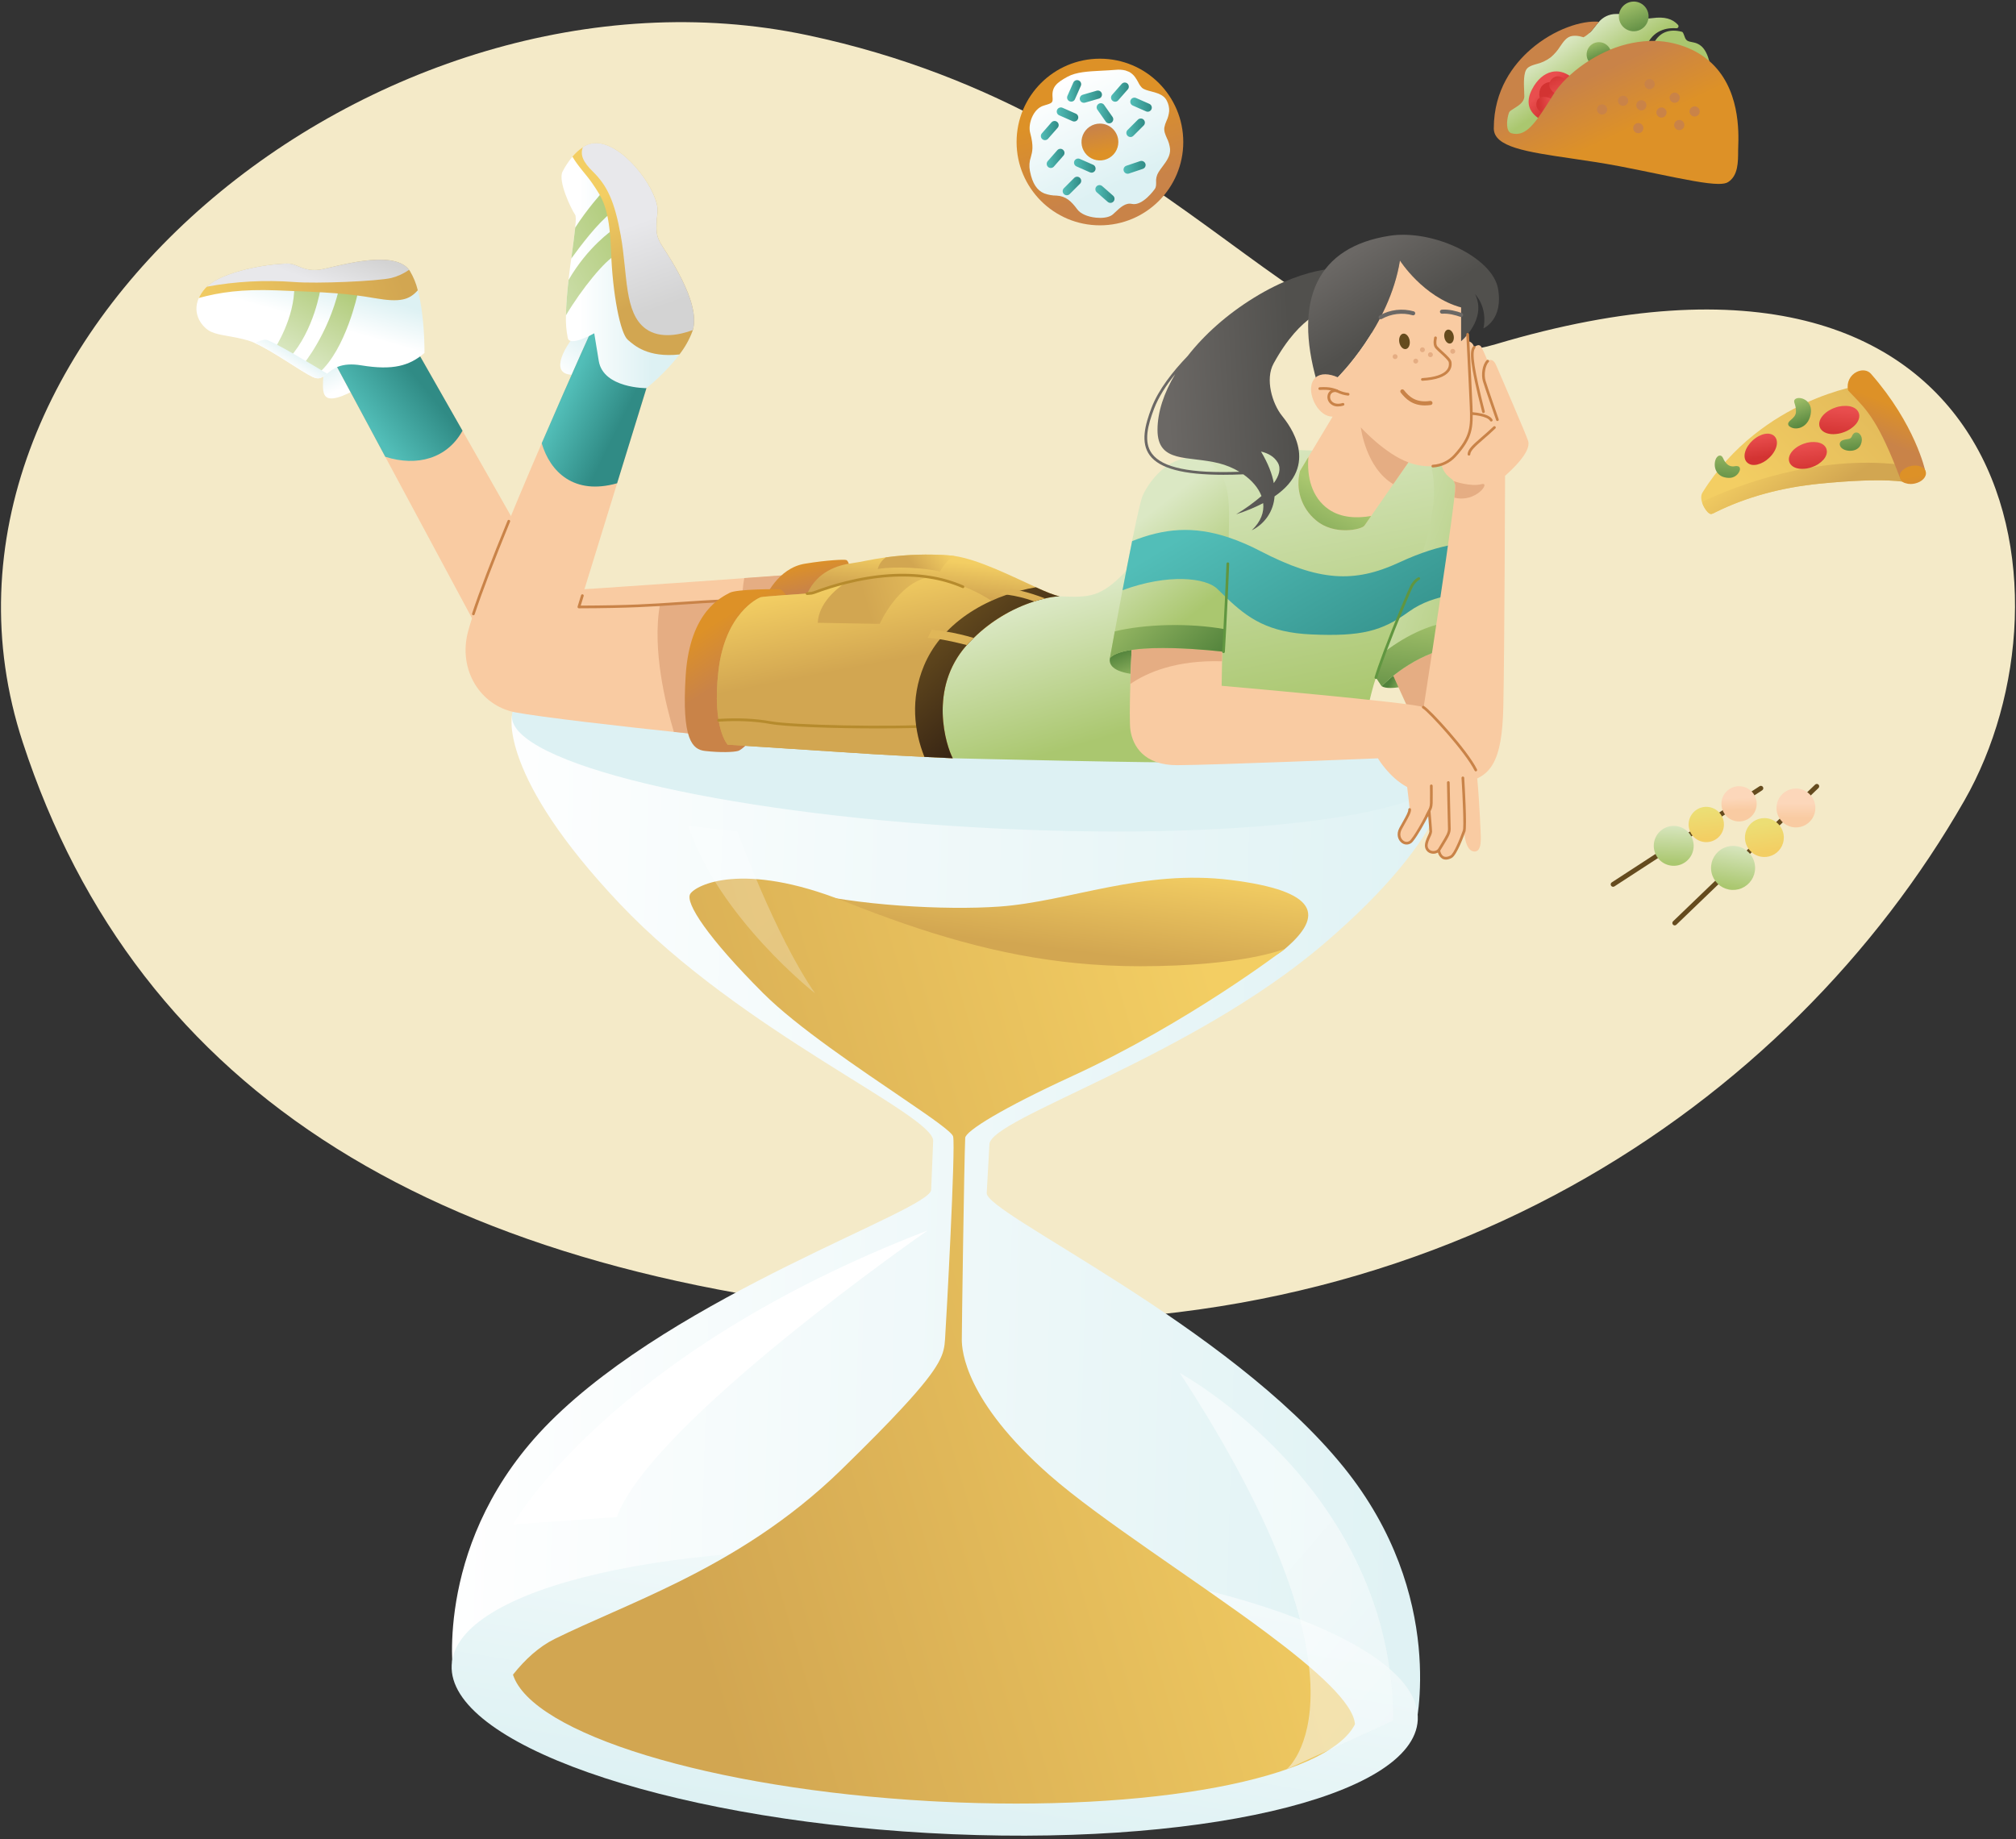 <svg width="526" height="480" viewBox="0 0 526 480" fill="none" xmlns="http://www.w3.org/2000/svg">
<rect x="0" y="0" width="526" height="480" fill="#333333" stroke="none"/>
<path d="M5.932 193.709C36.062 285.826 114.855 334.242 243.958 343.83C373.06 353.419 467.082 288.282 512.502 208.967C543.825 154.286 525.823 49.399 390.272 89.82C342.425 104.09 310.696 30.31 210.596 9.164C99.051 -14.38 -28.319 89.008 5.932 193.709Z" fill="#F4EAC8"/>
<path d="M445.541 16.787C445.412 16.789 445.286 16.744 445.188 16.66C444.71 16.249 444.211 15.864 443.692 15.506C443.198 15.153 442.673 14.839 442.133 14.54C441.425 14.145 440.694 13.792 439.946 13.481C437.452 12.446 434.794 11.864 432.096 11.763C432.005 11.76 431.917 11.732 431.839 11.685C431.762 11.637 431.698 11.57 431.654 11.49C431.61 11.41 431.587 11.32 431.588 11.229C431.589 11.138 431.613 11.048 431.659 10.969C433.144 8.398 435.61 7.47 438.789 8.281C438.866 8.3 438.937 8.337 438.998 8.387C439.059 8.438 439.108 8.502 439.141 8.574C439.297 8.927 439.445 9.28 439.582 9.685C439.935 10.684 440.493 10.793 441.42 10.98L441.879 11.075C442.67 11.223 443.403 11.59 443.996 12.133C444.864 12.941 445.53 14.25 446.028 16.116C446.049 16.195 446.052 16.277 446.036 16.357C446.02 16.437 445.986 16.512 445.937 16.576C445.887 16.641 445.823 16.693 445.751 16.729C445.678 16.765 445.597 16.783 445.516 16.783L445.541 16.787Z" fill="url(#paint0_linear_1_2020)"/>
<path d="M395.591 36.009C395.131 36.007 394.673 35.951 394.226 35.844C393.854 35.758 393.508 35.586 393.215 35.34C392.923 35.095 392.692 34.784 392.543 34.432C391.725 32.637 392.402 29.642 392.868 28.76C393.132 28.259 393.764 27.864 394.498 27.409C395.51 26.777 396.657 26.065 396.657 25.165C396.657 24.812 396.639 24.382 396.618 23.881C396.519 21.616 396.385 18.515 397.694 17.154C398.477 16.338 399.458 16.049 400.516 15.742C401.761 15.45 402.933 14.905 403.959 14.141C404.837 13.383 405.593 12.495 406.203 11.509C407.222 10.031 408.182 8.634 410.083 8.334C411.046 8.207 412.024 8.29 412.952 8.577C413.971 8.838 414.486 8.973 415.322 7.981C415.551 7.71 415.767 7.445 415.975 7.18C416.109 7.004 416.25 6.828 416.388 6.655L416.599 6.39C416.733 6.221 416.874 6.037 417.023 5.886C417.575 5.187 418.278 4.623 419.08 4.235C419.881 3.848 420.761 3.647 421.651 3.649C422.096 3.636 422.542 3.652 422.985 3.699C423.114 3.712 423.234 3.774 423.322 3.871C423.409 3.968 423.457 4.094 423.457 4.224V4.277C423.475 4.932 423.719 5.56 424.149 6.054C424.579 6.548 425.167 6.877 425.813 6.985C426.459 7.093 427.122 6.973 427.689 6.646C428.257 6.319 428.692 5.804 428.922 5.191C428.956 5.084 429.024 4.992 429.116 4.928C429.208 4.864 429.318 4.833 429.43 4.838C430.03 4.842 430.63 4.803 431.225 4.722C434.249 4.312 436.341 4.87 437.808 6.485C437.88 6.564 437.927 6.662 437.942 6.768C437.958 6.873 437.941 6.981 437.894 7.077C437.847 7.172 437.772 7.251 437.68 7.304C437.587 7.357 437.48 7.38 437.374 7.371C435.759 7.24 431.786 7.371 429.797 11.523C429.757 11.607 429.695 11.679 429.618 11.732C429.541 11.784 429.452 11.816 429.359 11.823C426.141 12.084 422.989 12.879 420.032 14.176C418.474 14.851 416.967 15.637 415.523 16.529C413.513 17.765 411.633 19.202 409.914 20.819C409.501 21.21 409.113 21.599 408.764 21.972C408.023 22.75 407.34 23.581 406.721 24.459C406.482 24.812 406.27 25.126 406.09 25.433L405.219 26.784C405.067 27.028 404.915 27.268 404.764 27.49L404.682 27.617L404.658 27.659L404.637 27.694C404.252 28.301 403.885 28.862 403.532 29.402C403.18 29.942 402.827 30.46 402.474 30.944C402.333 31.145 402.188 31.342 402.051 31.533C401.913 31.723 401.846 31.811 401.744 31.942C401.546 32.203 401.345 32.457 401.148 32.697L400.869 33.028C400.466 33.499 400.031 33.941 399.567 34.351L399.355 34.531L399.331 34.552H399.31C399.225 34.623 399.14 34.689 399.056 34.75L399.01 34.785L398.791 34.941L398.717 34.99C398.615 35.06 398.509 35.127 398.403 35.191C398.162 35.336 397.911 35.463 397.652 35.572L397.426 35.66C397.321 35.701 397.214 35.736 397.105 35.766L396.946 35.812C396.896 35.828 396.846 35.841 396.794 35.851L396.643 35.886L396.396 35.928C396.329 35.928 396.24 35.949 396.149 35.96C396.074 35.97 395.998 35.976 395.923 35.978C395.817 35.999 395.707 36.009 395.591 36.009Z" fill="url(#paint1_linear_1_2020)"/>
<path d="M415.238 16.595C415.167 16.595 415.096 16.581 415.031 16.553C414.965 16.525 414.906 16.484 414.857 16.433C414.422 15.978 414.131 15.405 414.019 14.786C413.907 14.166 413.979 13.528 414.227 12.949C414.475 12.371 414.886 11.878 415.412 11.531C415.937 11.185 416.552 11 417.182 11C417.923 11.002 418.641 11.258 419.215 11.726C419.789 12.195 420.185 12.846 420.335 13.572C420.36 13.691 420.342 13.815 420.286 13.923C420.229 14.031 420.137 14.117 420.025 14.164C418.466 14.839 416.958 15.625 415.513 16.517C415.43 16.568 415.335 16.595 415.238 16.595Z" fill="url(#paint2_linear_1_2020)"/>
<path d="M402.044 31.168C401.944 31.168 401.846 31.14 401.762 31.087C398.724 29.178 398.043 26.55 399.744 23.283C401.017 20.814 402.838 19.226 404.87 18.764C406.545 18.383 408.267 18.81 409.844 20.003C409.905 20.049 409.956 20.108 409.993 20.176C410.029 20.244 410.05 20.319 410.055 20.396C410.059 20.473 410.046 20.55 410.018 20.621C409.989 20.693 409.946 20.757 409.89 20.81C409.477 21.202 409.089 21.59 408.74 21.964C407.998 22.741 407.315 23.573 406.697 24.451C406.457 24.804 406.246 25.118 406.066 25.425L405.219 26.783C405.067 27.026 404.916 27.266 404.764 27.488L404.683 27.615L404.658 27.658L404.637 27.693C404.252 28.3 403.885 28.861 403.533 29.401C403.18 29.94 402.827 30.459 402.474 30.942C402.426 31.011 402.361 31.068 402.287 31.107C402.212 31.147 402.128 31.167 402.044 31.168Z" fill="url(#paint3_linear_1_2020)"/>
<path d="M406.796 24.041C406.784 23.97 406.757 23.901 406.717 23.84C406.677 23.78 406.625 23.728 406.564 23.688C405.671 23.113 405.213 22.517 405.273 22.013C405.281 21.939 405.275 21.864 405.253 21.792C405.23 21.721 405.194 21.655 405.144 21.599C405.095 21.544 405.034 21.499 404.966 21.468C404.899 21.437 404.825 21.421 404.75 21.42C404.244 21.388 403.738 21.486 403.28 21.705C402.822 21.924 402.429 22.258 402.136 22.672C401.834 23.171 401.658 23.737 401.625 24.319C401.592 24.901 401.702 25.483 401.946 26.013C401.993 26.124 402.076 26.215 402.182 26.272C402.288 26.329 402.41 26.349 402.528 26.327C403.225 26.275 403.916 26.484 404.468 26.913C404.558 26.977 404.665 27.011 404.775 27.012H404.877C404.949 26.999 405.018 26.971 405.078 26.93C405.139 26.89 405.191 26.837 405.23 26.775L406.084 25.421C406.264 25.117 406.475 24.789 406.715 24.45C406.756 24.391 406.784 24.325 406.798 24.254C406.812 24.184 406.811 24.111 406.796 24.041Z" fill="url(#paint4_linear_1_2020)"/>
<path d="M403.103 29.645C403.044 29.645 402.986 29.635 402.93 29.616C401.353 29.066 400.616 28.004 400.905 26.706C400.968 26.349 401.141 26.022 401.4 25.768C401.659 25.515 401.99 25.35 402.348 25.295C403.327 25.192 404.308 25.464 405.093 26.057C405.202 26.134 405.277 26.25 405.304 26.381C405.331 26.512 405.307 26.648 405.238 26.762C405.086 27.009 404.931 27.249 404.779 27.486L404.698 27.613L404.673 27.655L404.652 27.69C404.267 28.297 403.9 28.858 403.548 29.398C403.5 29.473 403.435 29.535 403.357 29.578C403.279 29.621 403.192 29.644 403.103 29.645Z" fill="url(#paint5_linear_1_2020)"/>
<path d="M406.277 24.665C406.176 24.665 406.077 24.636 405.991 24.581C404.386 23.547 404.143 22.545 404.228 21.889C404.301 21.499 404.468 21.132 404.714 20.82C404.959 20.508 405.277 20.26 405.639 20.097C406.595 19.621 407.928 20.097 408.814 21.268C408.89 21.368 408.928 21.491 408.922 21.617C408.915 21.742 408.864 21.861 408.778 21.953C408.037 22.724 407.355 23.549 406.736 24.422C406.687 24.498 406.619 24.561 406.538 24.604C406.458 24.646 406.368 24.668 406.277 24.665Z" fill="url(#paint6_linear_1_2020)"/>
<path d="M445.884 15.848C444.232 14.445 442.367 13.314 440.359 12.497C437.157 11.166 433.703 10.548 430.238 10.687C426.275 10.88 422.388 11.852 418.801 13.548C416.966 14.398 415.204 15.399 413.534 16.54C409.925 19.009 406.877 21.99 405.166 24.876C404.708 25.648 404.242 26.389 403.78 27.07L403.741 27.137C399.899 33.173 397.744 35.575 394.463 34.806C394.247 34.756 394.047 34.654 393.88 34.509C393.713 34.364 393.584 34.18 393.504 33.974C392.844 32.524 393.475 29.857 393.803 29.236C393.934 28.986 394.53 28.615 395.056 28.287C396.241 27.55 397.712 26.629 397.712 25.144C397.712 24.791 397.695 24.329 397.673 23.817C397.589 21.86 397.458 18.903 398.453 17.866C399.042 17.256 399.822 17.03 400.813 16.741C402.191 16.415 403.486 15.807 404.616 14.956C405.58 14.132 406.413 13.166 407.085 12.091C408.006 10.751 408.803 9.593 410.236 9.382C411.058 9.276 411.893 9.351 412.684 9.6L413.181 9.724C413.986 9.265 414.708 8.676 415.319 7.981C415.549 7.713 415.76 7.445 415.968 7.18L416.385 6.655C416.453 6.568 416.523 6.48 416.596 6.39C416.73 6.221 416.871 6.037 417.02 5.886L417.2 5.685C412.871 5.247 405.442 7.572 399.293 12.959C394.939 16.772 389.75 23.433 389.75 33.508C389.75 38.383 398.284 39.636 410.095 41.364C414.088 41.95 418.209 42.557 422.47 43.368C425.645 43.971 428.781 44.621 431.819 45.249C439.791 46.903 445.284 47.997 448.399 47.997C449.546 47.997 450.368 47.849 450.869 47.528C453.5 45.852 453.5 42.352 453.5 39.262C453.5 39.043 453.5 38.736 453.525 38.362C453.656 34.545 454.068 22.858 445.884 15.848Z" fill="url(#paint7_linear_1_2020)"/>
<path d="M257.447 311.35C257.535 309.233 258.096 300.142 258.153 298.618C258.417 291.781 310.657 276.041 345.458 246.263C380.26 216.485 378.157 200.645 378.157 200.645L257.193 192.478V192.45L255.937 192.394L254.682 192.309V192.337L133.58 186.777C133.58 186.777 129.957 202.3 161.696 235.845C193.436 269.391 243.869 290.956 243.474 297.786C243.386 299.31 243.068 308.401 242.948 310.528C242.645 315.95 176.905 337.579 143.465 371.089C113.063 401.552 118.273 437.009 118.273 437.009L242.267 445.688V445.726L243.678 445.786L245.089 445.885V445.846L369.235 451.24C369.235 451.24 377.843 416.562 350.538 382.83C320.52 345.721 257.229 316.765 257.447 311.35Z" fill="url(#paint8_linear_1_2020)"/>
<path d="M378.193 200.646C377.601 212.923 322.356 219.766 254.802 215.935C187.249 212.104 132.967 199.048 133.563 186.775C134.16 174.502 189.401 167.654 256.954 171.485C324.508 175.316 378.786 188.355 378.193 200.646Z" fill="url(#paint9_linear_1_2020)"/>
<path d="M84.672 93.475C84.429 99.412 83.409 103.444 85.886 103.931C88.362 104.418 93.365 101.296 93.365 101.296L90.373 92.949L84.672 93.475Z" fill="url(#paint10_linear_1_2020)"/>
<path d="M150.796 86.544C146.263 91.628 143.497 98.313 150.091 97.752L156.554 85.465L150.796 86.544Z" fill="url(#paint11_linear_1_2020)"/>
<path d="M209.075 149.783L201.762 185.181L171.832 181.06L130.702 175.416L100.522 119.211L86.245 92.615L108.216 90.541C108.216 90.541 113.861 100.419 120.673 112.413C131.108 130.758 144.309 153.977 144.309 154.178C144.309 154.38 164.675 152.965 182.564 151.709C186.663 151.42 190.632 151.134 194.206 150.877C202.111 150.312 208.024 149.882 208.952 149.818L209.075 149.783Z" fill="#F9CBA2"/>
<path d="M208.941 149.793L205.999 161.512L193.68 160.193C193.68 160.193 193.359 155.222 194.195 150.855C202.101 150.29 208.017 149.86 208.941 149.793Z" fill="#E5AD83"/>
<path d="M360.491 179.068C362.572 180.444 369.497 178.362 369.497 178.362L366.65 172.891C366.65 172.891 360.417 175.554 360.491 179.068Z" fill="url(#paint12_linear_1_2020)"/>
<path d="M276.476 155.617C283.958 155.906 287.084 156.128 293.836 148.992C300.588 141.855 307.707 145.76 308.653 164.362C309.598 182.964 312.138 198.433 309.598 198.871C307.058 199.308 248.585 197.879 248.585 197.879C248.585 197.879 240.472 191.731 244.793 177.856C249.845 161.572 264.016 152.812 276.476 155.617Z" fill="url(#paint13_linear_1_2020)"/>
<path d="M289.61 171.699C289.134 173.837 291.06 175.58 296.846 176.063L297.403 167.621C297.403 167.621 291.717 167.078 289.61 171.699Z" fill="url(#paint14_linear_1_2020)"/>
<path d="M361.408 171.701L373.364 198.039L387.062 187.706L376.609 163.541L361.408 171.701Z" fill="#E5AD83"/>
<path d="M387.065 123.798L378.732 162.402L377.254 169.243C367.196 171.85 360.49 179.054 360.49 179.054L359.252 177.194L359.001 176.817C358.596 178.03 358.208 179.382 357.841 180.793C356.514 185.876 355.435 191.764 354.666 195.07C353.674 199.303 303.728 197.751 303.728 197.751C303.728 197.751 301.894 126.282 304.875 122.803C316.919 114.982 344.739 117.589 359.509 118.707C364.026 119.059 368.52 119.648 372.975 120.471C377.728 121.324 382.432 122.434 387.065 123.798Z" fill="url(#paint15_linear_1_2020)"/>
<path d="M387.065 123.796L378.732 162.401L377.254 169.241C367.197 171.848 360.49 179.052 360.49 179.052L359.252 177.193C359.686 174.726 360.396 172.317 361.369 170.01C368.191 153.429 377.473 132.446 372.964 120.477C377.721 121.326 382.428 122.435 387.065 123.796Z" fill="url(#paint16_linear_1_2020)"/>
<path d="M378.733 162.416L377.255 169.256C367.197 171.863 360.491 179.067 360.491 179.067L359.002 176.831C359.492 175.169 360.357 172.728 361.369 170.025C367.186 165.559 374.09 162.532 378.733 162.416Z" fill="url(#paint17_linear_1_2020)"/>
<path d="M384.592 222.221C382.189 222.017 382.013 216.88 382.013 216.88C382.013 216.88 379.896 222.878 378.619 223.583C375.797 225.058 375.395 221.925 375.395 221.925C374.005 223.019 372.322 222.278 372.153 220.913C371.984 219.547 373.289 217.713 373.289 217.032C373.289 216.351 372.883 211.695 372.883 211.695C372.883 211.695 370.153 217.166 368.389 219.318C366.805 221.251 363.951 218.923 365.422 216.228C366.893 213.533 367.835 212.132 367.793 211.229C367.747 210.171 367.147 205.401 367.147 205.401C362.427 202.882 359.523 197.901 359.523 197.901C359.523 197.901 315.694 199.686 307.083 199.686C298.472 199.686 295.583 194.708 294.948 190.581C294.704 189 294.757 184.037 294.919 178.491C295.099 172.346 295.413 165.477 295.625 161.699C295.717 159.981 295.784 158.901 295.805 158.82L300.56 159.311L319.039 161.223L318.848 172.579L318.742 178.974C318.742 178.974 369.098 183.37 371.356 184.552C372.799 185.307 382.645 196.038 385.068 200.956C385.58 202.014 386.222 214.598 386.285 216.506C386.349 218.415 386.793 222.412 384.592 222.221Z" fill="#F9CBA2"/>
<path d="M319.029 161.221L318.838 172.577C306.971 172.224 299.39 175.431 294.92 178.489C295.1 172.344 295.414 165.475 295.625 161.697L300.564 159.309L319.029 161.221Z" fill="#E5AD83"/>
<path d="M320.588 140.264C320.464 145.08 320.235 150.826 319.977 155.984C319.833 159.036 319.684 161.879 319.561 164.2C319.37 167.749 319.233 170.085 319.233 170.085C319.233 170.085 294.186 167.04 289.6 171.7C289.6 171.7 290.101 168.91 290.866 164.761C291.423 161.727 292.122 157.96 292.866 154.03C293.685 149.719 294.56 145.21 295.368 141.22C296.567 135.297 297.622 130.549 298.123 129.399C299.788 125.571 304.734 119.253 310.939 119.539C317.144 119.824 319.97 123.977 320.549 130.828C320.711 132.595 320.697 136.077 320.588 140.264Z" fill="url(#paint18_linear_1_2020)"/>
<path d="M385.947 141.895L383.347 155.008C383.347 155.008 374.577 154.567 367.55 159.654C360.523 164.741 355.157 166.128 342.207 165.57C330.837 165.083 325.601 161.337 319.982 155.985C319.202 155.244 318.415 154.472 317.604 153.675C314.655 150.778 304.837 149.621 292.885 154.027C293.703 149.716 294.578 145.208 295.386 141.218C303.585 137.941 311.261 137.143 320.592 140.262C323.445 141.235 326.219 142.43 328.886 143.836C344.055 151.695 353.301 152.249 365.049 146.792C376.796 141.334 383.541 141.525 385.947 141.895Z" fill="url(#paint19_linear_1_2020)"/>
<path d="M392.695 124.177C392.695 124.177 392.543 170.13 392.236 184.418C391.93 198.705 389.04 202.9 381.921 204.198C374.802 205.496 369.5 197.086 369.5 197.086C369.5 197.086 377.907 143.651 379.452 129.868C379.604 128.836 379.68 127.795 379.681 126.753C379.638 126.336 379.502 125.935 379.283 125.578C378.429 124.283 376.584 124.675 375.402 118.85C373.991 111.756 379.805 89.831 379.805 89.831C381.78 88.526 384.151 88.582 384.62 90.639C384.62 90.639 385.886 89.383 386.55 90.639C387.213 91.895 388.151 94.237 388.151 94.237C388.151 94.237 389.418 93.031 390.416 95.43C391.415 97.828 398.177 113.277 398.724 115.132C399.176 116.638 398.026 119.411 392.695 124.177Z" fill="#F9CBA2"/>
<path d="M385.054 201.305C384.988 201.305 384.923 201.287 384.867 201.252C384.811 201.217 384.766 201.167 384.737 201.107C382.338 196.214 372.548 185.585 371.179 184.858C371.099 184.814 371.039 184.739 371.013 184.651C370.986 184.563 370.996 184.468 371.039 184.386C371.081 184.304 371.154 184.243 371.242 184.214C371.33 184.186 371.425 184.193 371.508 184.234C373.042 185.038 382.906 195.766 385.372 200.797C385.398 200.851 385.41 200.91 385.407 200.97C385.404 201.03 385.386 201.088 385.354 201.139C385.322 201.19 385.278 201.232 385.226 201.261C385.173 201.29 385.114 201.305 385.054 201.305Z" fill="#C98348"/>
<path d="M377.258 224.337C376.948 224.34 376.642 224.268 376.366 224.126C375.768 223.762 375.337 223.178 375.166 222.499C374.854 222.674 374.507 222.776 374.15 222.8C373.793 222.824 373.435 222.768 373.103 222.637C372.756 222.501 372.452 222.274 372.223 221.979C371.993 221.685 371.848 221.335 371.801 220.965C371.684 220.037 372.154 218.968 372.545 218.107C372.72 217.773 372.852 217.417 372.937 217.049C372.937 216.64 372.775 214.604 372.637 212.967C371.741 214.689 369.963 217.973 368.665 219.557C368.346 219.992 367.87 220.284 367.338 220.371C366.806 220.458 366.262 220.333 365.821 220.023C364.781 219.317 364.206 217.741 365.116 216.075C365.433 215.497 365.723 214.978 365.987 214.513C366.88 212.922 367.472 211.87 367.444 211.264C367.44 211.17 367.473 211.079 367.536 211.009C367.599 210.94 367.687 210.899 367.781 210.895C367.875 210.891 367.966 210.924 368.035 210.987C368.104 211.05 368.145 211.138 368.15 211.232C368.185 212.04 367.624 213.042 366.601 214.858C366.34 215.324 366.051 215.839 365.737 216.414C365.031 217.709 365.444 218.915 366.216 219.437C366.362 219.543 366.528 219.618 366.703 219.659C366.879 219.7 367.06 219.705 367.238 219.674C367.415 219.644 367.585 219.578 367.737 219.481C367.888 219.384 368.019 219.258 368.121 219.109C369.839 217.014 372.542 211.606 372.57 211.553C372.604 211.484 372.66 211.429 372.729 211.395C372.798 211.361 372.876 211.35 372.951 211.364C373.027 211.379 373.095 211.417 373.147 211.474C373.198 211.531 373.23 211.603 373.237 211.68C373.237 211.87 373.646 216.368 373.646 217.049C373.577 217.522 373.424 217.978 373.194 218.397C372.842 219.176 372.415 220.161 372.489 220.866C372.521 221.112 372.618 221.344 372.771 221.539C372.924 221.734 373.126 221.884 373.357 221.974C373.659 222.087 373.987 222.117 374.306 222.058C374.624 222 374.92 221.856 375.163 221.642C375.212 221.604 375.27 221.579 375.332 221.57C375.394 221.562 375.457 221.569 375.515 221.593C375.572 221.617 375.623 221.655 375.661 221.705C375.699 221.754 375.723 221.813 375.731 221.875C375.731 221.875 375.904 223.092 376.68 223.491C377.128 223.72 377.72 223.646 378.444 223.269C379.297 222.821 380.871 219.035 381.664 216.774C381.68 216.73 381.704 216.69 381.734 216.655C381.765 216.621 381.803 216.592 381.844 216.572C381.886 216.552 381.932 216.54 381.978 216.538C382.024 216.535 382.071 216.542 382.114 216.557C382.158 216.572 382.198 216.596 382.233 216.627C382.268 216.658 382.296 216.695 382.316 216.737C382.336 216.779 382.348 216.824 382.35 216.87C382.353 216.917 382.347 216.963 382.331 217.007C382.113 217.635 380.148 223.17 378.772 223.893C378.31 224.16 377.791 224.312 377.258 224.337Z" fill="#C98348"/>
<path d="M387.062 107.789C386.981 107.791 386.903 107.767 386.839 107.719C386.775 107.67 386.729 107.602 386.709 107.524C383.414 94.62 383.354 91.477 384.363 90.401C384.427 90.332 384.515 90.292 384.609 90.289C384.703 90.286 384.794 90.321 384.862 90.385C384.93 90.449 384.97 90.537 384.973 90.631C384.976 90.725 384.942 90.816 384.878 90.884C383.932 91.886 384.663 96.655 387.393 107.348C387.405 107.393 387.407 107.44 387.401 107.486C387.395 107.532 387.379 107.576 387.355 107.616C387.332 107.656 387.301 107.691 387.263 107.719C387.226 107.747 387.184 107.767 387.139 107.778C387.114 107.785 387.088 107.788 387.062 107.789Z" fill="#C98348"/>
<path d="M390.695 109.88C390.623 109.88 390.551 109.857 390.492 109.815C390.433 109.772 390.388 109.713 390.364 109.644C390.24 109.291 387.341 100.976 386.907 99.494C386.427 97.854 386.723 95.19 387.912 93.991C387.945 93.958 387.984 93.932 388.026 93.914C388.069 93.896 388.115 93.887 388.161 93.887C388.208 93.887 388.254 93.895 388.296 93.913C388.339 93.931 388.378 93.957 388.411 93.989C388.444 94.022 388.47 94.061 388.488 94.103C388.506 94.146 388.515 94.192 388.515 94.238C388.516 94.285 388.507 94.331 388.489 94.374C388.472 94.416 388.446 94.456 388.413 94.488C387.443 95.469 387.168 97.879 387.584 99.297C388 100.715 390.999 109.326 391.027 109.414C391.046 109.467 391.051 109.524 391.043 109.58C391.036 109.636 391.015 109.689 390.982 109.734C390.95 109.78 390.907 109.818 390.857 109.844C390.807 109.87 390.752 109.883 390.695 109.884V109.88Z" fill="#C98348"/>
<path d="M389.079 110.003C389.018 110.003 388.958 109.987 388.904 109.957C388.851 109.926 388.807 109.883 388.776 109.83C388.07 108.631 384.659 108.133 381.593 108.168C381.499 108.168 381.41 108.131 381.344 108.065C381.277 107.999 381.24 107.909 381.24 107.816C381.24 107.722 381.277 107.632 381.344 107.566C381.41 107.5 381.499 107.463 381.593 107.463C382.69 107.463 388.215 107.481 389.393 109.47C389.425 109.524 389.442 109.585 389.442 109.647C389.443 109.709 389.427 109.771 389.396 109.825C389.365 109.879 389.321 109.924 389.267 109.955C389.213 109.986 389.152 110.003 389.09 110.003H389.079Z" fill="#C98348"/>
<path d="M383.266 118.893C383.172 118.893 383.083 118.856 383.016 118.789C382.95 118.723 382.913 118.634 382.913 118.54C382.962 117.235 384.381 116 386.529 114.13C387.467 113.315 388.533 112.388 389.672 111.308C389.74 111.243 389.83 111.207 389.924 111.209C390.017 111.211 390.106 111.249 390.171 111.317C390.236 111.384 390.272 111.475 390.27 111.568C390.269 111.662 390.23 111.751 390.163 111.816C389.009 112.924 387.94 113.855 386.988 114.677C385.051 116.363 383.65 117.58 383.612 118.582C383.601 118.667 383.561 118.745 383.497 118.802C383.433 118.86 383.351 118.892 383.266 118.893Z" fill="#C98348"/>
<path d="M346.682 80.734L351.717 70.073C351.717 70.073 341.983 68.564 327.149 77.715C320.196 82.004 314.238 87.303 309.863 92.916C306.05 96.885 302.247 101.675 300.451 106.417C298.754 110.893 297.523 115.501 299.999 118.834C302.536 122.253 308.717 123.907 319.198 123.907C320.825 123.907 322.557 123.867 324.394 123.787C326.617 125.343 328.331 127.315 329.135 129.449C327.068 131.22 324.857 132.815 322.524 134.219C324.951 133.444 327.311 132.472 329.58 131.312C329.851 133.64 329.008 136.089 326.599 138.392C328.283 137.573 329.72 136.322 330.765 134.768C331.81 133.213 332.424 131.41 332.547 129.541C344.509 121.339 336.519 111.034 334.452 108.452C331.965 105.344 330.042 98.991 332.286 94.884C339.602 81.532 346.682 80.734 346.682 80.734ZM300.571 118.411C298.296 115.349 299.488 110.957 301.114 106.663C302.275 103.601 304.289 100.511 306.614 97.643C303.672 102.547 302.01 107.538 302.007 112.184C302.007 120.979 310.008 118.887 317.998 120.891C319.893 121.365 321.707 122.116 323.382 123.121C310.593 123.586 303.291 122.066 300.574 118.407L300.571 118.411ZM333.379 120.711C334.332 122.341 333.693 124.239 332.349 126.073C331.922 123.734 330.903 121.007 329.019 117.839C330.857 118.28 332.458 119.148 333.372 120.708L333.379 120.711Z" fill="url(#paint20_linear_1_2020)"/>
<path d="M349.036 98.474C349.036 98.474 362.498 85.178 365.264 68.008C365.264 68.008 371.335 77.533 381.22 80.235V89.055C381.22 89.055 388.071 83.266 384.861 76.764C384.861 76.764 388.205 80.059 387.051 85.696C387.051 85.696 392.318 83.442 390.844 75.289C389.369 67.137 373.861 59.767 362.561 61.531C343.681 64.442 337.454 78.165 343.586 99.575L349.036 98.474Z" fill="url(#paint21_linear_1_2020)"/>
<path d="M349.039 98.475L343.596 99.572C343.493 99.219 343.391 98.867 343.296 98.514C344.598 97.385 346.75 97.473 349.039 98.475Z" fill="url(#paint22_linear_1_2020)"/>
<path d="M379.568 118.95C375.109 123.853 367.479 120.661 367.479 120.661L363.524 126.351L357.749 134.655L356.006 137.164C355.336 138.194 348.083 139.848 343.331 135.752C341.487 134.229 340.118 132.21 339.385 129.933C338.652 127.656 338.585 125.217 339.193 122.904L341.38 119.26L347.698 108.733C344.065 108.733 341.511 103.54 342.163 100.506C342.302 99.724 342.701 99.012 343.296 98.485C344.597 97.374 346.749 97.462 349.039 98.464C349.039 98.464 362.501 85.168 365.267 67.998C365.267 67.998 371.338 77.523 381.223 80.225V89.045C381.84 88.496 382.409 87.896 382.923 87.249C383.301 94.657 383.728 103.258 383.83 106.073C384.027 111.372 384.027 114.046 379.568 118.95Z" fill="#F9CBA2"/>
<path d="M373.861 121.99C373.768 121.994 373.677 121.961 373.608 121.897C373.539 121.834 373.498 121.745 373.494 121.652C373.491 121.558 373.524 121.467 373.588 121.398C373.651 121.329 373.74 121.289 373.833 121.285C375.923 121.17 377.887 120.246 379.308 118.71C383.764 113.809 383.672 111.234 383.485 106.098C383.379 103.191 382.935 94.259 382.578 87.277C382.574 87.184 382.606 87.092 382.669 87.022C382.732 86.953 382.82 86.911 382.914 86.907C383.007 86.902 383.099 86.935 383.168 86.998C383.238 87.06 383.279 87.148 383.284 87.242C383.637 94.227 384.085 103.159 384.191 106.073C384.392 111.622 384.289 114.279 379.83 119.186C378.29 120.856 376.161 121.862 373.893 121.99H373.861Z" fill="#C98348"/>
<path d="M360.226 83.312C360.108 83.312 359.994 83.272 359.901 83.2C359.808 83.128 359.742 83.026 359.713 82.912C359.685 82.798 359.695 82.678 359.742 82.57C359.79 82.462 359.872 82.373 359.975 82.317C361.316 81.561 362.794 81.077 364.323 80.896C365.852 80.714 367.402 80.838 368.883 81.259C369.012 81.301 369.119 81.392 369.183 81.511C369.247 81.631 369.263 81.77 369.228 81.901C369.192 82.032 369.107 82.144 368.991 82.214C368.875 82.284 368.737 82.308 368.604 82.278C367.254 81.897 365.842 81.787 364.45 81.954C363.057 82.121 361.711 82.562 360.49 83.252C360.409 83.295 360.317 83.316 360.226 83.312Z" fill="#6B6865"/>
<path d="M381.23 82.726C381.169 82.726 381.108 82.716 381.05 82.695C379.801 82.247 377.956 81.739 376.267 81.869C376.126 81.88 375.987 81.835 375.881 81.743C375.774 81.651 375.708 81.521 375.697 81.381C375.686 81.24 375.732 81.101 375.823 80.995C375.915 80.888 376.045 80.822 376.185 80.811C378.059 80.666 380.066 81.21 381.407 81.693C381.524 81.735 381.622 81.817 381.684 81.925C381.746 82.033 381.769 82.159 381.747 82.282C381.726 82.404 381.662 82.515 381.567 82.595C381.471 82.675 381.351 82.719 381.227 82.719L381.23 82.726Z" fill="#6B6865"/>
<path d="M190.991 156.694C190.991 156.694 184.832 191.732 184.416 191.835C184.296 191.866 180.867 191.535 175.822 191.006C163.277 189.69 140.749 187.125 134.339 185.876C125.347 184.112 119.476 174.848 122.108 164.865C124.606 155.379 133.337 134.219 141.342 115.684C149.103 97.65 156.204 82.082 156.204 82.082L168.668 101.312L161.012 126.133L151.057 158.412C161.034 158.384 166.932 158.141 172.195 157.82C177.819 157.46 182.687 157.03 190.991 156.694Z" fill="#F9CBA2"/>
<path d="M190.991 156.693C190.991 156.693 184.832 191.731 184.415 191.833C184.295 191.865 180.866 191.534 175.822 191.004C173.768 184.199 170.082 169.563 172.192 157.805C177.818 157.459 182.687 157.028 190.991 156.693Z" fill="#E5AD83"/>
<path d="M168.664 101.296L161.009 126.118C149.794 129.293 143.546 123.172 141.338 115.668C149.099 97.635 156.2 82.066 156.2 82.066L168.664 101.296Z" fill="url(#paint23_linear_1_2020)"/>
<path d="M151.054 158.75C150.997 158.753 150.941 158.741 150.89 158.718C150.839 158.694 150.794 158.658 150.76 158.614C150.725 158.569 150.702 158.517 150.691 158.462C150.681 158.406 150.684 158.349 150.701 158.295L151.614 155.328C151.644 155.241 151.707 155.17 151.788 155.128C151.87 155.087 151.965 155.079 152.052 155.106C152.14 155.133 152.214 155.193 152.258 155.273C152.302 155.354 152.313 155.448 152.288 155.536L151.516 158.045C164.279 158.002 170.181 157.6 177.004 157.131C180.976 156.859 185.082 156.577 190.963 156.341C191.01 156.339 191.056 156.346 191.099 156.362C191.143 156.378 191.183 156.403 191.217 156.434C191.251 156.465 191.278 156.503 191.298 156.545C191.317 156.587 191.328 156.633 191.33 156.679C191.332 156.726 191.325 156.772 191.309 156.815C191.293 156.859 191.268 156.899 191.237 156.933C191.205 156.967 191.168 156.994 191.125 157.014C191.083 157.033 191.038 157.044 190.991 157.046C185.121 157.283 181.022 157.561 177.053 157.833C170.135 158.306 164.159 158.715 151.039 158.75H151.054Z" fill="#C98348"/>
<path d="M123.509 160.57C123.453 160.57 123.398 160.557 123.349 160.532C123.299 160.506 123.256 160.47 123.223 160.424C123.191 160.379 123.169 160.327 123.161 160.272C123.152 160.217 123.156 160.161 123.174 160.108C125.036 154.464 128.151 146.297 132.427 135.883C132.463 135.796 132.531 135.727 132.617 135.691C132.704 135.655 132.801 135.655 132.887 135.691C132.974 135.726 133.043 135.795 133.079 135.881C133.115 135.967 133.115 136.064 133.08 136.151C128.811 146.551 125.703 154.686 123.844 160.33C123.82 160.4 123.775 160.461 123.715 160.504C123.655 160.547 123.583 160.57 123.509 160.57Z" fill="#C98348"/>
<path d="M120.673 112.403C116.711 119.614 108.858 121.865 100.522 119.201L86.245 92.606L108.216 90.531C108.216 90.531 113.853 100.42 120.673 112.403Z" fill="url(#paint24_linear_1_2020)"/>
<path d="M199.6 156.122C199.6 156.122 202.796 148.298 209.989 147.112C215.912 146.139 220.219 145.977 220.784 146.139C221.348 146.301 221.595 147.68 221.595 147.68L212.666 158.475L199.6 156.122Z" fill="url(#paint25_linear_1_2020)"/>
<path d="M207.272 158.476C204.898 154.863 204.136 153.851 203.431 153.784C202.725 153.717 192.142 153.706 190.353 154.718C188.565 155.731 179.999 159.305 178.909 176.206C177.819 193.108 180.673 195.609 183.968 195.979C188.095 196.445 191.376 196.29 192.533 195.979C193.69 195.669 195.804 193.256 195.804 193.256L206.923 158.476" fill="url(#paint26_linear_1_2020)"/>
<path d="M276.476 155.617C276.261 155.572 270.186 155.928 262.877 159.939C259.098 162.017 255.67 164.678 252.72 167.824C241.883 179.317 246.892 194.793 248.586 197.88C248.586 197.88 245.291 197.725 241.177 197.527C236.5 197.295 230.767 196.998 227.606 196.797C221.669 196.416 189.859 194.345 189.859 194.345C189.859 194.345 185.721 189.96 187.463 174.992C189.206 160.024 197.8 156.08 198.453 155.861C199.105 155.642 210.613 154.898 210.613 154.898C210.613 154.898 210.648 154.82 210.669 154.781C213.336 149.165 218.384 147.486 222.498 146.943C224.516 146.678 227.289 145.98 231.173 145.44C236.602 144.701 242.094 144.529 247.559 144.928C248.011 144.957 248.476 145.009 248.953 145.076C255.398 146.018 264.069 150.425 270.296 153.25C272.889 154.45 275.069 155.356 276.476 155.617Z" fill="url(#paint27_linear_1_2020)"/>
<path d="M262.877 159.939C259.098 162.017 255.67 164.678 252.72 167.823C241.883 179.317 246.892 194.793 248.586 197.88C248.586 197.88 245.291 197.725 241.177 197.527C236.5 197.294 230.767 196.998 227.606 196.797C221.669 196.416 189.859 194.345 189.859 194.345C189.859 194.345 185.721 189.96 187.463 174.992C189.206 160.023 197.8 156.079 198.453 155.861C199.105 155.642 210.613 154.898 210.613 154.898C210.613 154.898 210.648 154.82 210.669 154.781C211.044 154.896 211.444 154.896 211.819 154.781C213.76 154.136 242.042 142 262.877 159.939Z" fill="url(#paint28_linear_1_2020)"/>
<path d="M229.148 190.094C217.605 190.094 205.022 189.657 201.085 188.951C196.94 188.21 192.618 188.009 187.506 188.323C187.413 188.329 187.321 188.297 187.251 188.235C187.181 188.173 187.138 188.085 187.132 187.991C187.127 187.898 187.159 187.806 187.221 187.736C187.283 187.666 187.371 187.623 187.464 187.618C192.643 187.3 197.01 187.501 201.222 188.253C206.687 189.233 231.858 189.819 244.699 189.022C244.745 189.019 244.791 189.025 244.835 189.04C244.879 189.056 244.92 189.079 244.954 189.11C244.989 189.141 245.017 189.178 245.038 189.22C245.058 189.262 245.07 189.307 245.073 189.353C245.075 189.4 245.069 189.446 245.054 189.49C245.039 189.534 245.015 189.574 244.984 189.609C244.953 189.644 244.916 189.672 244.874 189.692C244.833 189.712 244.787 189.724 244.741 189.727C240.673 189.978 235.047 190.094 229.148 190.094Z" fill="#B68B2D"/>
<path d="M276.477 155.618C275.195 155.674 273.923 155.862 272.681 156.179C271.841 156.366 270.889 156.62 269.859 156.948C263.92 158.851 258.508 162.112 254.051 166.473C253.611 166.901 253.172 167.346 252.735 167.807C252.57 167.983 252.408 168.159 252.248 168.336C242.046 179.769 246.932 194.822 248.597 197.881C248.597 197.881 245.302 197.726 241.188 197.528C238.539 190.871 237.421 182.44 241.114 173.635C242.152 171.185 243.533 168.896 245.217 166.837C245.767 166.159 246.348 165.505 246.96 164.875C251.168 160.504 256.707 157.241 262.722 155.188C263.869 154.793 265.03 154.44 266.204 154.13C267.551 153.781 268.91 153.492 270.278 153.262C272.889 154.451 275.069 155.357 276.477 155.618Z" fill="url(#paint29_linear_1_2020)"/>
<path d="M248.939 145.087C246.61 146.473 245.235 149.207 245.235 149.207C242.165 148.205 233.138 147.732 229.007 148.502C229.336 147.261 230.1 146.179 231.159 145.454C236.588 144.714 242.08 144.543 247.545 144.942C247.997 144.963 248.463 145.02 248.939 145.087Z" fill="url(#paint30_linear_1_2020)"/>
<path d="M242.451 150.608C234.27 152.04 229.528 162.814 229.528 162.814L213.354 162.532C213.643 157.536 217.94 153.871 220.578 152.068C226.558 150.573 234.506 149.373 242.451 150.608Z" fill="url(#paint31_linear_1_2020)"/>
<path d="M272.677 156.178C271.838 156.365 270.885 156.619 269.855 156.947C267.551 156.104 265.163 155.512 262.732 155.183C262.105 155.089 261.44 155.001 260.739 154.918L263.77 153.684C264.574 153.789 265.396 153.948 266.214 154.139C268.414 154.665 270.574 155.346 272.677 156.178Z" fill="url(#paint32_linear_1_2020)"/>
<path d="M254.036 166.484C253.597 166.912 253.158 167.356 252.721 167.817C252.556 167.993 252.394 168.17 252.234 168.346C250.487 167.884 247.789 167.228 245.217 166.815C244.165 166.643 243.106 166.525 242.042 166.462L243.132 164.346C244.487 164.473 245.774 164.646 246.974 164.843C249.361 165.237 251.72 165.785 254.036 166.484Z" fill="url(#paint33_linear_1_2020)"/>
<path d="M359.006 177.182C358.95 177.185 358.894 177.173 358.843 177.15C358.792 177.126 358.748 177.091 358.713 177.047C358.679 177.003 358.656 176.951 358.645 176.896C358.634 176.841 358.637 176.785 358.653 176.731C359.104 175.2 359.902 172.903 361.027 169.901C363.712 162.743 367.522 153.567 368.185 152.506C369.095 151.059 370.026 150.671 370.065 150.657C370.15 150.628 370.243 150.633 370.325 150.671C370.406 150.708 370.471 150.776 370.504 150.859C370.538 150.942 370.539 151.035 370.506 151.119C370.474 151.203 370.411 151.271 370.33 151.31C370.309 151.31 369.55 151.662 368.785 152.88C368.213 153.8 364.488 162.683 361.69 170.148C360.572 173.132 359.778 175.415 359.33 176.928C359.31 176.999 359.267 177.062 359.209 177.108C359.151 177.153 359.08 177.179 359.006 177.182Z" fill="#609640"/>
<path d="M319.561 164.2C319.37 167.749 319.233 170.085 319.233 170.085C319.233 170.085 294.186 167.04 289.6 171.7C289.6 171.7 290.101 168.91 290.866 164.761C298.659 162.877 310.156 162.503 319.561 164.2Z" fill="url(#paint34_linear_1_2020)"/>
<path d="M372.277 213.211C372.217 213.211 372.157 213.196 372.104 213.166C372.051 213.137 372.007 213.094 371.975 213.042C371.944 212.99 371.926 212.931 371.924 212.871C371.922 212.81 371.935 212.75 371.963 212.696L372.037 212.555C372.933 210.837 373.071 210.572 373.096 209.532C373.138 208.406 373.096 205.115 373.096 205.083C373.096 204.99 373.133 204.9 373.199 204.834C373.265 204.768 373.355 204.73 373.449 204.73C373.542 204.73 373.632 204.768 373.698 204.834C373.764 204.9 373.801 204.99 373.801 205.083C373.801 205.221 373.844 208.424 373.801 209.567C373.755 210.766 373.565 211.133 372.648 212.89L372.574 213.031C372.544 213.084 372.501 213.129 372.449 213.16C372.397 213.192 372.338 213.209 372.277 213.211Z" fill="#C98348"/>
<path d="M375.392 222.267C375.329 222.268 375.267 222.251 375.213 222.22C375.159 222.188 375.114 222.143 375.083 222.088C375.052 222.034 375.036 221.972 375.037 221.909C375.038 221.846 375.056 221.785 375.089 221.731C375.406 221.202 375.692 220.733 375.949 220.32C377.36 218.006 377.837 217.226 377.794 216.185C377.741 214.845 377.537 204.318 377.533 204.212C377.533 204.119 377.57 204.029 377.637 203.963C377.703 203.897 377.793 203.859 377.886 203.859C377.98 203.859 378.069 203.897 378.135 203.963C378.202 204.029 378.239 204.119 378.239 204.212C378.239 204.318 378.447 214.838 378.5 216.171C378.549 217.424 378.006 218.316 376.553 220.701C376.295 221.121 376.009 221.59 375.692 222.112C375.659 222.161 375.614 222.201 375.562 222.228C375.509 222.255 375.451 222.269 375.392 222.267Z" fill="#C98348"/>
<path d="M382.01 217.236C381.952 217.236 381.895 217.222 381.844 217.195C381.793 217.168 381.75 217.129 381.717 217.082C381.685 217.034 381.665 216.979 381.659 216.922C381.652 216.865 381.66 216.807 381.682 216.753C381.996 215.977 381.636 207.934 381.329 203.023C381.323 202.929 381.355 202.837 381.417 202.767C381.479 202.697 381.567 202.655 381.66 202.649C381.754 202.643 381.846 202.675 381.916 202.737C381.986 202.8 382.029 202.887 382.034 202.981C382.115 204.293 382.807 215.839 382.331 217.018C382.304 217.082 382.26 217.136 382.203 217.175C382.146 217.214 382.079 217.235 382.01 217.236Z" fill="#C98348"/>
<path d="M498 125.142L486.753 100.691C486.706 100.588 486.626 100.503 486.526 100.448C486.427 100.393 486.312 100.372 486.199 100.388C486.132 100.388 479.377 101.351 470.875 105.284C463.029 108.911 452.036 115.892 444.201 128.543C443.757 129.249 443.76 130.261 444.201 131.436C444.554 132.406 445.588 134.142 446.445 134.142H446.53C446.879 134.042 447.214 133.896 447.524 133.708C455.539 129.735 464.726 127.213 474.829 126.218C492.422 124.479 497.277 125.865 497.347 125.865C497.445 125.896 497.549 125.898 497.648 125.87C497.747 125.842 497.835 125.787 497.903 125.71C497.97 125.633 498.014 125.538 498.029 125.437C498.044 125.335 498.029 125.232 497.986 125.139L498 125.142Z" fill="url(#paint35_linear_1_2020)"/>
<path d="M498 125.141L496.367 121.589C496.329 121.507 496.271 121.436 496.198 121.383C496.125 121.33 496.04 121.297 495.951 121.286C473.595 118.573 452.517 127.015 444.487 130.768C444.366 130.825 444.271 130.925 444.221 131.048C444.17 131.172 444.169 131.31 444.216 131.435C444.569 132.405 445.602 134.141 446.459 134.141H446.544C446.894 134.041 447.228 133.895 447.539 133.707C455.554 129.735 464.74 127.212 474.844 126.217C492.437 124.478 497.291 125.865 497.362 125.865C497.459 125.895 497.564 125.897 497.663 125.869C497.761 125.842 497.85 125.786 497.917 125.709C497.985 125.632 498.029 125.537 498.043 125.436C498.058 125.334 498.043 125.231 498 125.138V125.141Z" fill="url(#paint36_linear_1_2020)"/>
<path d="M436.947 241.502C436.826 241.499 436.708 241.461 436.608 241.392C436.508 241.323 436.431 241.227 436.385 241.115C436.339 241.002 436.326 240.879 436.349 240.76C436.372 240.641 436.429 240.531 436.513 240.444L473.594 204.753C473.713 204.638 473.873 204.575 474.039 204.578C474.205 204.581 474.362 204.65 474.478 204.769C474.593 204.888 474.656 205.049 474.653 205.214C474.65 205.38 474.581 205.538 474.462 205.653L437.381 241.326C437.265 241.439 437.109 241.502 436.947 241.502Z" fill="#654B1E"/>
<path d="M468.595 205.783C467.591 205.78 466.608 206.076 465.771 206.632C464.935 207.188 464.282 207.98 463.895 208.907C463.509 209.835 463.406 210.856 463.601 211.841C463.795 212.827 464.277 213.733 464.987 214.444C465.696 215.156 466.601 215.641 467.586 215.838C468.571 216.035 469.592 215.935 470.521 215.551C471.449 215.167 472.243 214.517 472.801 213.681C473.36 212.846 473.658 211.864 473.658 210.86C473.657 209.516 473.124 208.228 472.175 207.276C471.226 206.325 469.939 205.788 468.595 205.783Z" fill="url(#paint37_linear_1_2020)"/>
<path d="M460.348 213.5C459.344 213.5 458.362 213.798 457.528 214.356C456.693 214.913 456.042 215.706 455.658 216.634C455.274 217.561 455.173 218.582 455.369 219.567C455.565 220.552 456.048 221.456 456.758 222.166C457.468 222.876 458.373 223.36 459.358 223.555C460.342 223.751 461.363 223.651 462.291 223.266C463.218 222.882 464.011 222.232 464.569 221.397C465.127 220.562 465.424 219.58 465.424 218.576C465.423 217.23 464.888 215.94 463.937 214.988C462.985 214.036 461.694 213.501 460.348 213.5Z" fill="url(#paint38_linear_1_2020)"/>
<path d="M452.181 220.75C451.044 220.75 449.932 221.087 448.986 221.719C448.041 222.351 447.304 223.249 446.868 224.3C446.433 225.35 446.319 226.507 446.541 227.622C446.763 228.738 447.311 229.762 448.115 230.566C448.919 231.37 449.944 231.918 451.059 232.14C452.175 232.362 453.331 232.248 454.381 231.813C455.432 231.378 456.33 230.641 456.962 229.695C457.594 228.749 457.931 227.638 457.931 226.5C457.929 224.976 457.323 223.514 456.245 222.436C455.167 221.358 453.705 220.752 452.181 220.75Z" fill="url(#paint39_linear_1_2020)"/>
<path d="M420.883 231.421C420.748 231.424 420.615 231.382 420.506 231.302C420.396 231.223 420.315 231.11 420.276 230.981C420.236 230.851 420.239 230.712 420.285 230.585C420.331 230.458 420.417 230.349 420.53 230.275L459.099 205.178C459.24 205.088 459.41 205.057 459.573 205.092C459.736 205.128 459.879 205.227 459.969 205.367C460.059 205.507 460.09 205.678 460.055 205.841C460.019 206.004 459.92 206.146 459.78 206.237L421.225 231.322C421.123 231.388 421.004 231.422 420.883 231.421Z" fill="#654B1E"/>
<path d="M454.609 205.254C453.714 205.083 452.79 205.18 451.951 205.535C451.112 205.889 450.398 206.484 449.897 207.244C449.396 208.005 449.133 208.897 449.139 209.807C449.145 210.718 449.421 211.606 449.932 212.359C450.443 213.113 451.166 213.698 452.009 214.041C452.853 214.383 453.779 214.468 454.67 214.285C455.562 214.101 456.379 213.658 457.019 213.01C457.659 212.362 458.092 211.539 458.263 210.645C458.492 209.445 458.236 208.204 457.55 207.194C456.865 206.183 455.807 205.486 454.609 205.254Z" fill="url(#paint40_linear_1_2020)"/>
<path d="M446.053 210.641C445.459 210.527 444.849 210.531 444.256 210.653C443.664 210.775 443.101 211.013 442.601 211.352C442.1 211.691 441.672 212.126 441.339 212.631C441.006 213.136 440.777 213.702 440.663 214.296C440.549 214.89 440.553 215.5 440.675 216.093C440.797 216.685 441.034 217.247 441.374 217.748C441.713 218.249 442.148 218.677 442.653 219.01C443.158 219.343 443.723 219.572 444.317 219.686C444.607 219.742 444.901 219.771 445.196 219.771C446.342 219.77 447.446 219.342 448.293 218.57C449.14 217.799 449.669 216.739 449.776 215.598C449.883 214.457 449.561 213.317 448.873 212.401C448.184 211.485 447.179 210.859 446.053 210.645V210.641Z" fill="url(#paint41_linear_1_2020)"/>
<path d="M437.674 215.628C436.491 215.402 435.266 215.592 434.207 216.168C433.149 216.743 432.323 217.668 431.87 218.784C431.417 219.901 431.366 221.139 431.724 222.29C432.081 223.44 432.827 224.43 433.834 225.092C434.84 225.754 436.045 226.047 437.243 225.92C438.441 225.794 439.558 225.256 440.403 224.398C441.249 223.54 441.771 222.415 441.881 221.216C441.99 220.016 441.68 218.816 441.004 217.819C440.622 217.251 440.13 216.766 439.559 216.39C438.987 216.014 438.346 215.755 437.674 215.628Z" fill="url(#paint42_linear_1_2020)"/>
<path d="M496.211 125.017C496.102 125.016 495.997 124.982 495.908 124.919C495.82 124.855 495.753 124.767 495.717 124.664C490.238 110.243 487.321 107.216 483.285 103.025L482.304 102.005C482.233 101.93 482.185 101.836 482.167 101.734C481.969 100.804 482.09 99.836 482.51 98.983C482.93 98.131 483.624 97.445 484.481 97.035C485.839 96.382 487.303 96.583 488.139 97.529C499.714 110.723 502.293 122.735 502.317 122.855C502.344 122.987 502.32 123.124 502.249 123.239C502.178 123.354 502.067 123.437 501.936 123.472L496.345 124.989C496.302 125.004 496.257 125.014 496.211 125.017Z" fill="url(#paint43_linear_1_2020)"/>
<path d="M502.47 123.162C502.188 121.878 500.484 121.194 498.589 121.61C497.781 121.771 497.031 122.151 496.423 122.707C496.133 122.928 495.913 123.227 495.787 123.568C495.662 123.91 495.636 124.281 495.714 124.637C495.792 124.992 495.97 125.318 496.227 125.577C496.483 125.835 496.809 126.014 497.164 126.094C497.595 126.241 498.049 126.314 498.505 126.309C498.87 126.308 499.234 126.268 499.591 126.189C501.485 125.776 502.748 124.446 502.47 123.162Z" fill="url(#paint44_linear_1_2020)"/>
<path d="M484.985 107.778C484.661 106.871 483.796 106.244 482.554 106.014C481.271 105.81 479.956 105.945 478.741 106.406C475.88 107.429 474.155 109.637 474.786 111.433C475.217 112.639 476.596 113.306 478.314 113.306C479.239 113.296 480.155 113.128 481.023 112.809C482.256 112.394 483.359 111.664 484.223 110.692C485.041 109.715 485.299 108.681 484.985 107.778Z" fill="url(#paint45_linear_1_2020)"/>
<path d="M476.529 117.123C476.219 116.259 475.401 115.659 474.215 115.433C473.001 115.24 471.756 115.368 470.606 115.804C467.897 116.774 466.253 118.869 466.863 120.577C467.174 121.441 467.992 122.041 469.178 122.267C469.527 122.332 469.881 122.363 470.236 122.362C471.109 122.353 471.974 122.195 472.794 121.896C473.96 121.505 475.003 120.815 475.82 119.896C476.582 118.972 476.833 117.987 476.529 117.123Z" fill="url(#paint46_linear_1_2020)"/>
<path d="M463.035 113.895C461.843 112.607 459.31 113.08 457.275 114.953C455.239 116.827 454.572 119.331 455.765 120.619C456.002 120.862 456.287 121.052 456.603 121.178C456.918 121.303 457.256 121.36 457.596 121.346C457.889 121.344 458.181 121.311 458.467 121.247C459.617 120.957 460.671 120.372 461.526 119.55C463.565 117.67 464.228 115.183 463.035 113.895Z" fill="url(#paint47_linear_1_2020)"/>
<path d="M485.165 113.213C485.006 113.045 484.799 112.929 484.572 112.881C484.345 112.834 484.109 112.857 483.895 112.949C483.591 113.138 483.359 113.424 483.236 113.76C483.042 114.159 482.904 114.445 482.34 114.547L481.987 114.607C481.214 114.734 480.484 114.857 480.16 115.372C480.081 115.5 480.032 115.643 480.016 115.792C479.999 115.941 480.016 116.091 480.064 116.233C480.332 117.136 481.475 117.591 482.534 117.644H482.749C484.04 117.644 485.081 117.034 485.504 116.018C486.192 114.339 485.419 113.453 485.165 113.213Z" fill="url(#paint48_linear_1_2020)"/>
<path d="M470.575 104.134C469.791 103.781 468.754 103.735 468.289 104.261C468.006 104.582 468.13 104.966 468.253 105.344C468.489 106.014 468.602 106.722 468.589 107.432C468.589 108.42 467.883 109.041 467.301 109.549C466.878 109.923 466.542 110.216 466.553 110.65C466.557 110.768 466.587 110.883 466.642 110.988C466.697 111.092 466.775 111.183 466.87 111.253C467.356 111.624 467.953 111.82 468.564 111.807C469.037 111.805 469.505 111.708 469.94 111.521C471.404 110.897 472.335 109.436 472.501 107.517C472.631 105.968 471.894 104.705 470.575 104.134Z" fill="url(#paint49_linear_1_2020)"/>
<path d="M453.511 121.68C453.233 121.604 452.94 121.596 452.658 121.656C452.306 121.74 451.939 121.737 451.589 121.647C451.238 121.557 450.915 121.383 450.647 121.141C450.218 120.746 449.878 120.265 449.648 119.73C449.465 119.349 449.296 118.985 448.894 118.897C448.759 118.874 448.622 118.883 448.492 118.924C448.362 118.964 448.243 119.035 448.146 119.13C447.518 119.652 447.232 120.957 447.493 122.1C447.627 122.709 447.934 123.267 448.378 123.705C448.822 124.143 449.383 124.444 449.994 124.57C450.34 124.658 450.695 124.704 451.052 124.707C451.663 124.737 452.268 124.573 452.78 124.238C453.292 123.904 453.685 123.416 453.903 122.845C454.125 122.167 453.829 121.793 453.511 121.68Z" fill="url(#paint50_linear_1_2020)"/>
<path d="M286.985 58.805C298.995 58.805 308.731 49.069 308.731 37.06C308.731 25.05 298.995 15.315 286.985 15.315C274.976 15.315 265.24 25.05 265.24 37.06C265.24 49.069 274.976 58.805 286.985 58.805Z" fill="url(#paint51_linear_1_2020)"/>
<path d="M287.039 56.861C286.686 56.861 286.333 56.843 285.956 56.805C283.737 56.582 281.917 55.775 281.084 54.642C279.525 52.525 278.082 51.171 275.69 51.044C274.598 51.045 273.514 50.856 272.487 50.486C270.571 49.7 269.39 47.901 268.769 44.842C268.744 44.725 268.723 44.602 268.698 44.489C268.485 43.319 268.576 42.114 268.963 40.99C269.347 39.614 269.746 38.189 268.779 34.64C268.176 32.435 269.524 28.388 272.307 27.563C274.681 26.857 274.727 26.857 274.614 25.21C274.441 22.705 275.672 21.59 278.495 20.045C280.809 18.779 283.889 18.634 287.455 18.447C288.648 18.387 289.882 18.327 291.142 18.218C291.953 18.132 292.772 18.184 293.565 18.373H293.608C293.96 18.497 294.278 18.62 294.588 18.747L294.677 18.793C295.89 19.47 296.476 20.557 296.994 21.499C297.237 22.02 297.565 22.496 297.964 22.91C298.501 23.372 299.407 23.615 300.367 23.859C300.984 24.006 301.592 24.191 302.187 24.413C303.32 24.861 304.039 25.471 304.456 26.328C304.879 27.146 305.085 28.06 305.052 28.981C304.972 29.875 304.733 30.747 304.346 31.556C304.092 32.103 303.907 32.679 303.796 33.271C303.662 34.241 304.025 35.077 304.449 36.044C304.897 36.933 305.18 37.897 305.285 38.887C305.397 40.651 304.35 42.062 303.334 43.424C302.956 43.932 302.565 44.454 302.24 44.99C301.774 45.774 301.567 46.685 301.647 47.594C301.647 48.215 301.665 48.804 301.295 49.329C301.263 49.375 298.12 53.859 295.297 53.21C293.675 52.857 292.306 54.127 290.987 55.369C290.789 55.552 290.595 55.722 290.401 55.912C289.731 56.529 288.51 56.861 287.039 56.861Z" fill="url(#paint52_linear_1_2020)"/>
<path d="M291.791 37.059C291.791 38.01 291.51 38.94 290.982 39.731C290.454 40.523 289.703 41.14 288.824 41.504C287.945 41.868 286.978 41.964 286.045 41.778C285.112 41.593 284.255 41.135 283.582 40.462C282.909 39.79 282.451 38.932 282.266 37.999C282.081 37.066 282.176 36.099 282.541 35.221C282.905 34.342 283.522 33.591 284.313 33.063C285.104 32.535 286.034 32.253 286.986 32.254C288.259 32.256 289.481 32.763 290.381 33.663C291.282 34.564 291.789 35.785 291.791 37.059Z" fill="url(#paint53_linear_1_2020)"/>
<path d="M294.197 35.438C294.296 35.539 294.414 35.62 294.544 35.675C294.674 35.73 294.814 35.758 294.956 35.758C295.097 35.758 295.237 35.73 295.367 35.675C295.498 35.62 295.616 35.539 295.714 35.438L298.399 32.753C298.498 32.653 298.577 32.535 298.631 32.405C298.685 32.275 298.713 32.135 298.713 31.994C298.713 31.854 298.685 31.714 298.631 31.584C298.577 31.454 298.498 31.336 298.399 31.236C298.299 31.136 298.181 31.057 298.051 31.003C297.921 30.95 297.781 30.922 297.64 30.922C297.499 30.922 297.36 30.95 297.23 31.003C297.1 31.057 296.981 31.136 296.882 31.236L294.197 33.921C294.096 34.019 294.015 34.137 293.96 34.267C293.905 34.398 293.877 34.538 293.877 34.679C293.877 34.821 293.905 34.961 293.96 35.091C294.015 35.221 294.096 35.339 294.197 35.438Z" fill="url(#paint54_linear_1_2020)"/>
<path d="M299.88 27.105L296.405 25.573C296.145 25.459 295.85 25.452 295.585 25.555C295.32 25.658 295.107 25.862 294.992 26.122C294.878 26.382 294.871 26.677 294.974 26.942C295.077 27.207 295.281 27.42 295.541 27.535L299.016 29.066C299.276 29.18 299.571 29.187 299.836 29.084C300.101 28.981 300.314 28.777 300.429 28.517C300.543 28.257 300.55 27.962 300.447 27.697C300.344 27.432 300.14 27.219 299.88 27.105Z" fill="url(#paint55_linear_1_2020)"/>
<path d="M281.861 25.238C281.767 25.401 281.718 25.585 281.719 25.773C281.72 25.96 281.771 26.145 281.866 26.306C281.962 26.468 282.098 26.601 282.262 26.692C282.426 26.784 282.611 26.83 282.799 26.826C282.902 26.826 283.004 26.812 283.102 26.783L286.747 25.725C287.019 25.645 287.249 25.46 287.385 25.21C287.522 24.961 287.553 24.668 287.473 24.395C287.393 24.122 287.208 23.892 286.959 23.756C286.709 23.62 286.416 23.588 286.143 23.668L282.499 24.727C282.364 24.765 282.238 24.83 282.129 24.918C282.019 25.006 281.928 25.115 281.861 25.238Z" fill="url(#paint56_linear_1_2020)"/>
<path d="M279.059 26.43C279.188 26.488 279.326 26.52 279.467 26.524C279.608 26.528 279.749 26.504 279.88 26.453C280.011 26.402 280.131 26.326 280.233 26.228C280.334 26.13 280.415 26.013 280.47 25.883L282.002 22.408C282.116 22.148 282.123 21.853 282.02 21.588C281.917 21.323 281.713 21.11 281.453 20.995C281.193 20.881 280.898 20.874 280.633 20.977C280.368 21.08 280.155 21.284 280.04 21.544L278.509 25.019C278.451 25.147 278.419 25.286 278.414 25.427C278.41 25.568 278.435 25.708 278.486 25.839C278.536 25.971 278.613 26.091 278.711 26.192C278.809 26.294 278.926 26.374 279.056 26.43H279.059Z" fill="url(#paint57_linear_1_2020)"/>
<path d="M276.356 30.088L279.831 31.619C279.96 31.675 280.099 31.706 280.239 31.709C280.38 31.712 280.52 31.688 280.651 31.637C280.782 31.586 280.902 31.51 281.004 31.413C281.106 31.315 281.187 31.199 281.244 31.07C281.301 30.941 281.332 30.803 281.335 30.662C281.338 30.521 281.313 30.381 281.262 30.25C281.211 30.119 281.135 29.999 281.038 29.897C280.941 29.796 280.824 29.714 280.696 29.657L277.221 28.126C277.092 28.069 276.953 28.039 276.812 28.035C276.672 28.032 276.532 28.057 276.401 28.108C276.269 28.159 276.15 28.235 276.048 28.332C275.946 28.43 275.865 28.546 275.808 28.675C275.751 28.803 275.72 28.942 275.717 29.083C275.714 29.224 275.739 29.364 275.789 29.495C275.84 29.626 275.917 29.746 276.014 29.848C276.111 29.949 276.228 30.031 276.356 30.088Z" fill="url(#paint58_linear_1_2020)"/>
<path d="M285.772 43.59C285.722 43.458 285.646 43.338 285.548 43.236C285.451 43.134 285.334 43.053 285.204 42.997L281.729 41.466C281.469 41.351 281.174 41.345 280.909 41.448C280.644 41.55 280.431 41.755 280.317 42.015C280.202 42.275 280.195 42.57 280.298 42.835C280.401 43.1 280.605 43.313 280.865 43.427L284.34 44.959C284.534 45.052 284.752 45.084 284.964 45.05C285.177 45.016 285.374 44.919 285.53 44.77C285.686 44.621 285.792 44.428 285.835 44.218C285.879 44.007 285.857 43.788 285.772 43.59Z" fill="url(#paint59_linear_1_2020)"/>
<path d="M298.289 42.102C298.163 42.038 298.026 42.001 297.886 41.991C297.745 41.981 297.604 42 297.471 42.045L293.872 43.255C293.603 43.346 293.381 43.54 293.254 43.795C293.128 44.049 293.108 44.344 293.199 44.613C293.289 44.883 293.483 45.105 293.738 45.231C293.993 45.358 294.287 45.378 294.557 45.287L298.155 44.077C298.361 44.015 298.543 43.892 298.677 43.723C298.811 43.555 298.89 43.35 298.905 43.136C298.92 42.921 298.868 42.707 298.758 42.523C298.648 42.338 298.485 42.191 298.289 42.102Z" fill="url(#paint60_linear_1_2020)"/>
<path d="M286.588 27.137C286.471 27.216 286.372 27.318 286.295 27.437C286.219 27.556 286.167 27.689 286.143 27.828C286.118 27.967 286.122 28.109 286.154 28.247C286.185 28.384 286.244 28.514 286.327 28.629L288.507 31.737C288.67 31.971 288.92 32.13 289.2 32.18C289.481 32.23 289.77 32.166 290.004 32.003C290.238 31.84 290.398 31.59 290.448 31.309C290.498 31.029 290.434 30.739 290.271 30.506L288.091 27.398C288.011 27.279 287.908 27.179 287.789 27.102C287.669 27.024 287.535 26.972 287.395 26.947C287.254 26.923 287.111 26.927 286.972 26.96C286.833 26.992 286.703 27.052 286.588 27.137Z" fill="url(#paint61_linear_1_2020)"/>
<path d="M294.518 22.55C294.51 22.336 294.437 22.129 294.308 21.957C294.18 21.785 294.003 21.656 293.8 21.587C293.597 21.518 293.377 21.513 293.171 21.572C292.965 21.63 292.781 21.75 292.644 21.915L290.143 24.769C289.956 24.983 289.861 25.262 289.88 25.546C289.899 25.829 290.03 26.094 290.244 26.281C290.457 26.468 290.737 26.562 291.02 26.544C291.304 26.525 291.568 26.394 291.755 26.18L294.256 23.326C294.349 23.221 294.42 23.098 294.465 22.965C294.51 22.831 294.528 22.69 294.518 22.55Z" fill="url(#paint62_linear_1_2020)"/>
<path d="M287.572 48.57C287.466 48.477 287.343 48.406 287.21 48.361C287.076 48.316 286.935 48.298 286.795 48.307C286.655 48.316 286.518 48.353 286.391 48.416C286.265 48.478 286.153 48.565 286.06 48.67C285.967 48.776 285.897 48.899 285.851 49.033C285.806 49.166 285.788 49.307 285.797 49.447C285.807 49.587 285.844 49.725 285.906 49.851C285.968 49.977 286.055 50.089 286.161 50.182L289.015 52.683C289.228 52.87 289.508 52.965 289.791 52.946C290.075 52.927 290.339 52.797 290.526 52.583C290.713 52.369 290.808 52.09 290.789 51.806C290.77 51.523 290.639 51.258 290.426 51.071L287.572 48.57Z" fill="url(#paint63_linear_1_2020)"/>
<path d="M281.782 46.437C281.684 46.336 281.566 46.255 281.436 46.2C281.305 46.145 281.165 46.117 281.024 46.117C280.882 46.117 280.742 46.145 280.612 46.2C280.482 46.255 280.364 46.336 280.265 46.437L277.581 49.122C277.38 49.323 277.267 49.596 277.267 49.88C277.267 50.165 277.38 50.438 277.581 50.639C277.782 50.84 278.055 50.953 278.339 50.953C278.624 50.953 278.897 50.84 279.098 50.639L281.782 47.954C281.884 47.856 281.964 47.738 282.019 47.608C282.074 47.477 282.103 47.337 282.103 47.196C282.103 47.054 282.074 46.914 282.019 46.784C281.964 46.654 281.884 46.536 281.782 46.437Z" fill="url(#paint64_linear_1_2020)"/>
<path d="M277.373 39.106C277.268 39.012 277.145 38.939 277.011 38.892C276.878 38.846 276.736 38.827 276.595 38.836C276.454 38.845 276.316 38.883 276.19 38.946C276.063 39.01 275.951 39.097 275.859 39.205L273.358 42.059C273.171 42.273 273.076 42.552 273.095 42.836C273.114 43.119 273.245 43.383 273.458 43.571C273.672 43.758 273.952 43.852 274.235 43.833C274.519 43.815 274.783 43.684 274.97 43.47L277.471 40.616C277.565 40.511 277.638 40.389 277.684 40.255C277.73 40.122 277.749 39.981 277.74 39.84C277.73 39.7 277.693 39.562 277.63 39.436C277.567 39.31 277.479 39.198 277.373 39.106Z" fill="url(#paint65_linear_1_2020)"/>
<path d="M275.951 33.356C276.045 33.251 276.118 33.128 276.165 32.995C276.211 32.861 276.23 32.719 276.221 32.578C276.212 32.437 276.174 32.3 276.111 32.173C276.048 32.047 275.96 31.934 275.852 31.843C275.747 31.748 275.624 31.675 275.491 31.629C275.357 31.582 275.216 31.563 275.074 31.573C274.933 31.582 274.796 31.619 274.669 31.683C274.543 31.746 274.43 31.834 274.339 31.941L271.837 34.795C271.65 35.009 271.556 35.288 271.575 35.572C271.593 35.855 271.724 36.12 271.938 36.307C272.152 36.494 272.431 36.589 272.715 36.57C272.998 36.551 273.262 36.42 273.45 36.206L275.951 33.356Z" fill="url(#paint66_linear_1_2020)"/>
<path d="M351.72 103.237H351.682C350.74 103.139 349.822 102.878 348.969 102.468C347.946 102.02 346.979 101.6 344.358 101.762C344.312 101.765 344.265 101.758 344.221 101.743C344.177 101.728 344.137 101.704 344.102 101.674C344.068 101.643 344.039 101.606 344.019 101.564C343.999 101.522 343.987 101.477 343.984 101.43C343.981 101.384 343.988 101.338 344.003 101.294C344.018 101.25 344.042 101.209 344.072 101.175C344.103 101.14 344.141 101.112 344.182 101.091C344.224 101.071 344.269 101.059 344.316 101.056C347.106 100.887 348.196 101.363 349.255 101.826C350.043 102.205 350.892 102.444 351.763 102.531C351.856 102.536 351.944 102.578 352.007 102.648C352.069 102.718 352.101 102.81 352.096 102.903C352.091 102.997 352.049 103.084 351.979 103.147C351.909 103.21 351.818 103.242 351.724 103.237H351.72Z" fill="#C98348"/>
<path d="M349.107 106.072C348.685 106.09 348.265 106.011 347.878 105.842C347.491 105.673 347.147 105.417 346.874 105.095C346.584 104.749 346.402 104.325 346.352 103.877C346.302 103.428 346.385 102.974 346.592 102.573C347.001 101.836 347.809 101.483 348.811 101.606C348.904 101.618 348.989 101.666 349.047 101.741C349.105 101.815 349.131 101.91 349.119 102.003C349.108 102.097 349.059 102.182 348.985 102.24C348.911 102.298 348.816 102.323 348.723 102.312C348.017 102.224 347.474 102.439 347.206 102.922C347.069 103.201 347.017 103.514 347.055 103.822C347.094 104.13 347.221 104.42 347.421 104.658C347.999 105.363 349.058 105.561 350.328 105.173C350.415 105.152 350.507 105.166 350.585 105.21C350.663 105.255 350.72 105.328 350.747 105.414C350.773 105.499 350.765 105.592 350.725 105.673C350.685 105.753 350.616 105.815 350.532 105.847C350.071 105.992 349.591 106.068 349.107 106.072Z" fill="#C98348"/>
<path d="M371.78 105.805C368.555 105.805 366.784 104.144 365.469 102.457C365.383 102.346 365.344 102.206 365.362 102.067C365.379 101.927 365.451 101.801 365.562 101.715C365.673 101.629 365.814 101.59 365.953 101.608C366.092 101.625 366.219 101.697 366.305 101.808C367.695 103.59 369.48 105.167 373.149 104.63C373.218 104.621 373.289 104.625 373.357 104.642C373.425 104.66 373.488 104.691 373.544 104.733C373.6 104.775 373.648 104.828 373.683 104.889C373.719 104.949 373.742 105.016 373.752 105.086C373.762 105.155 373.758 105.226 373.74 105.294C373.722 105.362 373.692 105.425 373.649 105.481C373.607 105.537 373.554 105.585 373.494 105.62C373.433 105.656 373.366 105.679 373.297 105.689C372.795 105.763 372.288 105.802 371.78 105.805Z" fill="#C98348"/>
<path d="M371.13 99.371C371.037 99.374 370.946 99.34 370.878 99.275C370.809 99.211 370.77 99.123 370.767 99.029C370.764 98.936 370.798 98.845 370.863 98.777C370.927 98.708 371.015 98.669 371.109 98.666C374.351 98.482 376.566 97.738 377.519 96.521C377.738 96.247 377.895 95.929 377.978 95.588C378.061 95.247 378.068 94.893 377.999 94.549C377.907 94.062 376.739 92.997 375.882 92.213C375.36 91.737 374.866 91.286 374.538 90.915C374.033 90.347 373.917 89.402 374.185 88.093C374.195 88.047 374.214 88.003 374.24 87.964C374.267 87.925 374.301 87.891 374.341 87.865C374.381 87.839 374.425 87.822 374.471 87.813C374.518 87.804 374.566 87.805 374.612 87.814C374.658 87.824 374.702 87.843 374.741 87.87C374.78 87.896 374.814 87.93 374.84 87.97C374.866 88.01 374.884 88.054 374.892 88.101C374.901 88.147 374.9 88.195 374.891 88.241C374.668 89.278 374.732 90.061 375.067 90.439C375.402 90.817 375.854 91.222 376.362 91.688C377.688 92.901 378.567 93.745 378.694 94.411C378.78 94.854 378.769 95.31 378.663 95.749C378.556 96.187 378.356 96.597 378.076 96.951C376.983 98.362 374.651 99.167 371.151 99.364L371.13 99.371Z" fill="#C98348"/>
<path d="M442.148 27.754C441.884 27.754 441.626 27.832 441.407 27.979C441.188 28.125 441.017 28.333 440.916 28.577C440.815 28.821 440.789 29.089 440.84 29.348C440.892 29.606 441.019 29.844 441.205 30.03C441.391 30.217 441.629 30.344 441.888 30.395C442.146 30.447 442.415 30.42 442.658 30.319C442.902 30.218 443.11 30.047 443.257 29.828C443.403 29.609 443.481 29.351 443.481 29.087C443.481 28.734 443.341 28.395 443.091 28.145C442.841 27.894 442.502 27.754 442.148 27.754Z" fill="url(#paint67_linear_1_2020)"/>
<path d="M438.136 31.299C437.873 31.299 437.615 31.377 437.395 31.524C437.176 31.67 437.005 31.878 436.904 32.122C436.803 32.366 436.777 32.634 436.828 32.892C436.88 33.151 437.007 33.389 437.193 33.575C437.38 33.762 437.617 33.889 437.876 33.94C438.135 33.992 438.403 33.965 438.647 33.864C438.89 33.763 439.098 33.593 439.245 33.373C439.392 33.154 439.47 32.896 439.47 32.632C439.47 32.279 439.329 31.939 439.079 31.689C438.829 31.439 438.49 31.299 438.136 31.299Z" fill="url(#paint68_linear_1_2020)"/>
<path d="M438.281 25.492C438.281 25.228 438.203 24.97 438.057 24.751C437.91 24.532 437.702 24.361 437.458 24.26C437.214 24.159 436.946 24.132 436.688 24.184C436.429 24.235 436.191 24.362 436.005 24.549C435.818 24.735 435.691 24.973 435.64 25.232C435.588 25.49 435.615 25.758 435.716 26.002C435.817 26.246 435.988 26.454 436.207 26.601C436.426 26.747 436.684 26.825 436.948 26.825C437.301 26.825 437.641 26.685 437.891 26.435C438.141 26.184 438.281 25.845 438.281 25.492Z" fill="url(#paint69_linear_1_2020)"/>
<path d="M427.444 32.103C427.18 32.103 426.922 32.182 426.703 32.328C426.484 32.475 426.313 32.683 426.212 32.927C426.111 33.17 426.085 33.438 426.136 33.697C426.187 33.956 426.314 34.194 426.501 34.38C426.687 34.566 426.925 34.693 427.184 34.745C427.442 34.796 427.711 34.77 427.954 34.669C428.198 34.568 428.406 34.397 428.553 34.178C428.699 33.959 428.777 33.701 428.777 33.437C428.777 33.083 428.637 32.744 428.387 32.494C428.137 32.244 427.798 32.103 427.444 32.103Z" fill="url(#paint70_linear_1_2020)"/>
<path d="M428.249 26.145C427.985 26.145 427.727 26.223 427.508 26.369C427.288 26.516 427.117 26.724 427.017 26.968C426.916 27.211 426.889 27.48 426.941 27.738C426.992 27.997 427.119 28.235 427.306 28.421C427.492 28.607 427.73 28.735 427.988 28.786C428.247 28.837 428.515 28.811 428.759 28.71C429.003 28.609 429.211 28.438 429.357 28.219C429.504 28 429.582 27.742 429.582 27.478C429.582 27.124 429.442 26.785 429.191 26.535C428.941 26.285 428.602 26.145 428.249 26.145Z" fill="url(#paint71_linear_1_2020)"/>
<path d="M417.987 27.227C417.723 27.229 417.466 27.309 417.248 27.457C417.029 27.606 416.86 27.816 416.761 28.06C416.662 28.305 416.638 28.574 416.692 28.832C416.746 29.09 416.875 29.327 417.063 29.512C417.252 29.697 417.491 29.821 417.75 29.87C418.009 29.919 418.277 29.89 418.52 29.787C418.763 29.683 418.97 29.51 419.114 29.29C419.258 29.069 419.334 28.81 419.331 28.546C419.327 28.193 419.184 27.856 418.932 27.608C418.68 27.361 418.34 27.224 417.987 27.227Z" fill="url(#paint72_linear_1_2020)"/>
<path d="M430.4 20.623C430.136 20.623 429.878 20.701 429.659 20.848C429.44 20.994 429.269 21.203 429.168 21.446C429.067 21.69 429.041 21.958 429.092 22.217C429.143 22.475 429.271 22.713 429.457 22.899C429.643 23.086 429.881 23.213 430.14 23.264C430.398 23.316 430.667 23.29 430.91 23.189C431.154 23.088 431.362 22.917 431.509 22.697C431.655 22.478 431.733 22.22 431.733 21.956C431.733 21.603 431.593 21.264 431.343 21.014C431.093 20.764 430.754 20.623 430.4 20.623Z" fill="url(#paint73_linear_1_2020)"/>
<path d="M433.501 28.031C433.238 28.031 432.98 28.11 432.761 28.256C432.541 28.402 432.37 28.611 432.269 28.854C432.169 29.098 432.142 29.366 432.194 29.625C432.245 29.884 432.372 30.121 432.559 30.308C432.745 30.494 432.983 30.621 433.241 30.673C433.5 30.724 433.768 30.698 434.012 30.597C434.255 30.496 434.464 30.325 434.61 30.106C434.757 29.886 434.835 29.628 434.835 29.365C434.835 29.011 434.694 28.672 434.444 28.422C434.194 28.172 433.855 28.031 433.501 28.031Z" fill="url(#paint74_linear_1_2020)"/>
<path d="M423.479 24.963C423.215 24.963 422.957 25.041 422.738 25.188C422.519 25.334 422.348 25.542 422.247 25.786C422.146 26.03 422.12 26.298 422.171 26.556C422.223 26.815 422.35 27.053 422.536 27.239C422.723 27.426 422.96 27.553 423.219 27.604C423.478 27.656 423.746 27.629 423.989 27.528C424.233 27.427 424.441 27.256 424.588 27.037C424.734 26.818 424.813 26.56 424.813 26.296C424.813 25.943 424.672 25.604 424.422 25.354C424.172 25.103 423.833 24.963 423.479 24.963Z" fill="url(#paint75_linear_1_2020)"/>
<path d="M366.803 91.092C367.547 90.959 367.99 89.953 367.792 88.844C367.594 87.736 366.83 86.945 366.086 87.078C365.342 87.211 364.899 88.217 365.097 89.326C365.295 90.434 366.059 91.225 366.803 91.092Z" fill="#654B1E"/>
<path d="M378.393 89.648C379.065 89.528 379.464 88.62 379.285 87.621C379.107 86.622 378.418 85.909 377.747 86.029C377.075 86.149 376.676 87.056 376.855 88.055C377.033 89.055 377.722 89.767 378.393 89.648Z" fill="#654B1E"/>
<path d="M367.472 120.662L363.517 126.352C356.307 122.055 355.051 111.535 355.051 111.535C355.051 111.535 361.274 118.404 367.472 120.662Z" fill="#E5AD83"/>
<path d="M364 93.715C364.354 93.715 364.642 93.428 364.642 93.073C364.642 92.719 364.354 92.432 364 92.432C363.646 92.432 363.358 92.719 363.358 93.073C363.358 93.428 363.646 93.715 364 93.715Z" fill="#E5AD83"/>
<path d="M369.384 94.879C369.738 94.879 370.025 94.592 370.025 94.237C370.025 93.883 369.738 93.596 369.384 93.596C369.029 93.596 368.742 93.883 368.742 94.237C368.742 94.592 369.029 94.879 369.384 94.879Z" fill="#E5AD83"/>
<path d="M373.218 93.207C373.572 93.207 373.859 92.92 373.859 92.566C373.859 92.211 373.572 91.924 373.218 91.924C372.863 91.924 372.576 92.211 372.576 92.566C372.576 92.92 372.863 93.207 373.218 93.207Z" fill="#E5AD83"/>
<path d="M379.039 92.324C379.393 92.324 379.681 92.037 379.681 91.683C379.681 91.328 379.393 91.041 379.039 91.041C378.685 91.041 378.397 91.328 378.397 91.683C378.397 92.037 378.685 92.324 379.039 92.324Z" fill="#E5AD83"/>
<path d="M371.13 91.922C371.484 91.922 371.771 91.635 371.771 91.28C371.771 90.926 371.484 90.639 371.13 90.639C370.776 90.639 370.488 90.926 370.488 91.28C370.488 91.635 370.776 91.922 371.13 91.922Z" fill="#E5AD83"/>
<path d="M357.749 134.655L356.006 137.163C355.336 138.193 348.083 139.848 343.331 135.752C341.487 134.229 340.118 132.209 339.385 129.933C338.652 127.656 338.585 125.217 339.193 122.904L341.38 119.26C340.95 124.333 342.192 129.815 346.672 132.919C349.956 135.188 354.066 135.29 357.749 134.655Z" fill="url(#paint76_linear_1_2020)"/>
<path d="M426.259 0.416C425.242 0.416 424.265 0.816 423.539 1.529C422.813 2.243 422.396 3.212 422.379 4.23V4.283C422.379 5.05 422.606 5.801 423.033 6.439C423.459 7.077 424.065 7.574 424.774 7.868C425.484 8.162 426.264 8.239 427.017 8.089C427.769 7.939 428.461 7.57 429.003 7.027C429.546 6.484 429.916 5.793 430.065 5.04C430.215 4.287 430.138 3.507 429.845 2.798C429.551 2.089 429.054 1.483 428.415 1.056C427.777 0.63 427.027 0.402 426.259 0.402V0.416Z" fill="url(#paint77_linear_1_2020)"/>
<path d="M207.967 232.328C223.101 236.318 246.719 237.595 260.778 236.586C278.984 235.281 298.094 226.775 321.102 229.647C344.111 232.518 345.444 238.964 335.319 247.571C325.195 256.179 277.111 265.563 277.111 265.563L207.967 232.328Z" fill="url(#paint78_linear_1_2020)"/>
<path d="M369.913 448.831C368.932 469.084 311.705 482.302 242.105 478.358C172.506 474.414 116.869 454.793 117.847 434.54C118.824 414.287 176.055 401.068 245.654 405.012C315.254 408.956 370.894 428.578 369.913 448.831Z" fill="url(#paint79_linear_1_2020)"/>
<path d="M353.527 449.986C346.316 464.207 300.279 472.987 244.741 470.147L242.525 470.031C185.284 466.803 138.77 452.392 133.842 437.036C137.017 433.032 140.654 429.712 144.757 427.691C154.028 423.122 165.161 418.723 177.001 412.846C190.861 405.963 205.685 397.052 219.605 383.459C226.552 376.672 231.692 371.465 235.48 367.344C245.806 356.197 246.314 353.262 246.572 349.522C246.925 344.407 249.341 299.59 248.688 296.606C248.434 295.452 243.146 291.773 235.911 286.851C224.435 279.02 208.017 268.084 199.144 259.211C184.681 244.747 178.683 235.575 180.094 233.282C181.506 230.989 193.676 224.639 220.311 235.222C241.478 243.633 260.429 249.369 281.035 251.369C286.358 251.888 291.791 252.156 297.403 252.156C324.306 252.156 334.981 247.711 335.309 247.57C334.83 247.922 310.149 266.842 279.747 280.833C261.403 289.268 251.913 295.187 251.835 296.955C251.556 303.305 250.946 346.696 250.946 349.586C250.946 352.475 251.835 365.605 273.852 384.962C286.905 396.445 311.952 412.299 330.512 426.149C343.413 435.787 353.156 444.444 353.527 449.986Z" fill="url(#paint80_linear_1_2020)"/>
<path opacity="0.5" d="M307.832 358.309C307.832 358.309 363.511 388.545 363.511 449.018L335.67 461.757C335.67 461.757 361.669 440.904 307.832 358.309Z" fill="url(#paint81_linear_1_2020)"/>
<path d="M379.466 129.868C379.618 128.837 379.695 127.795 379.696 126.753C379.652 126.336 379.516 125.935 379.297 125.578C379.406 125.617 383.844 127.084 386.529 126.351C389.083 125.649 385.068 131.318 379.466 129.868Z" fill="#E5AD83"/>
<path d="M319.232 170.438H319.211C319.165 170.435 319.119 170.423 319.078 170.403C319.036 170.383 318.999 170.354 318.968 170.32C318.937 170.285 318.913 170.244 318.898 170.2C318.883 170.156 318.877 170.11 318.88 170.064C318.88 170.064 319.017 167.728 319.208 164.183C319.324 162.017 319.476 159.128 319.624 155.97C319.772 152.813 319.906 149.835 320.008 147.108C320.012 147.015 320.053 146.927 320.122 146.863C320.191 146.8 320.282 146.766 320.375 146.77C320.469 146.774 320.557 146.814 320.621 146.883C320.684 146.952 320.718 147.043 320.714 147.137C320.608 149.867 320.478 152.852 320.329 156.006C320.181 159.159 320.03 162.056 319.913 164.225C319.723 167.774 319.585 170.113 319.585 170.113C319.578 170.202 319.538 170.284 319.472 170.344C319.407 170.405 319.321 170.438 319.232 170.438Z" fill="#609640"/>
<path d="M210.596 155.261C210.549 155.263 210.503 155.256 210.46 155.24C210.416 155.224 210.376 155.2 210.342 155.168C210.308 155.137 210.28 155.099 210.261 155.057C210.242 155.015 210.231 154.969 210.229 154.923C210.227 154.876 210.234 154.83 210.25 154.787C210.266 154.743 210.291 154.703 210.322 154.669C210.354 154.635 210.391 154.608 210.434 154.588C210.476 154.569 210.521 154.558 210.567 154.556L211.072 154.521C211.473 154.522 211.872 154.454 212.25 154.32C214.946 153.301 217.699 152.438 220.495 151.737C228.478 149.726 235.886 149.233 242.508 150.27C245.571 150.732 248.561 151.588 251.405 152.817C251.486 152.857 251.548 152.927 251.579 153.012C251.609 153.097 251.606 153.191 251.57 153.273C251.534 153.356 251.467 153.422 251.384 153.457C251.301 153.492 251.207 153.494 251.123 153.462C248.335 152.258 245.404 151.418 242.402 150.965C235.872 149.942 228.563 150.432 220.671 152.418C217.902 153.114 215.175 153.969 212.504 154.979C212.059 155.14 211.591 155.223 211.118 155.226L210.634 155.258L210.596 155.261Z" fill="#B68B2D"/>
<path d="M180.772 86.142C180.74 86.251 180.708 86.361 180.669 86.466C179.85 88.64 178.706 90.676 177.276 92.506C173.575 97.445 168.664 101.297 168.664 101.297C168.664 101.297 157.397 101.371 156.222 94.178L155.047 86.982C155.047 86.982 148.718 90.591 148.147 88.23C147.749 86.276 147.587 84.282 147.663 82.29C147.699 79.467 147.977 76.254 148.337 73.068C148.549 71.17 148.792 69.283 149.043 67.491C149.463 64.34 149.868 61.493 150.076 59.416C150.26 57.627 150.295 56.413 150.076 56.078C148.976 54.462 145.526 47.259 146.774 44.789C147.481 43.4 148.346 42.098 149.353 40.909C150.138 39.965 151.055 39.14 152.077 38.461C153.296 37.625 154.773 37.25 156.243 37.402C163.817 38.351 172.118 50.543 171.589 55.394C171.06 60.245 171.236 61.56 172.467 63.688C173.698 65.815 182.969 78.674 180.772 86.142Z" fill="url(#paint82_linear_1_2020)"/>
<path d="M160.692 66.556C157.951 67.805 151.696 75.481 147.664 82.29C147.699 79.468 147.978 76.254 148.338 73.068C153.414 64.323 159.842 60.016 159.842 60.016L160.692 66.556Z" fill="url(#paint83_linear_1_2020)"/>
<path d="M159.63 55.357C155.75 58.409 151.488 64.134 149.047 67.482C149.467 64.332 149.872 61.485 150.081 59.407C152.998 54.793 157.09 50.172 157.214 50.129C157.337 50.087 159.63 55.357 159.63 55.357Z" fill="url(#paint84_linear_1_2020)"/>
<path d="M180.771 86.141C180.739 86.25 180.708 86.359 180.669 86.465C179.85 88.638 178.705 90.675 177.275 92.505C168.974 93.383 165.489 90.141 163.795 88.673C161.862 86.998 159.823 76.866 159.425 65.457C159.026 54.048 157.033 51.575 154.637 47.984C153.166 45.776 150.877 43.504 149.346 40.876C150.13 39.932 151.047 39.107 152.069 38.427C153.289 37.592 154.765 37.217 156.235 37.369C163.81 38.318 172.11 50.51 171.581 55.361C171.052 60.211 171.228 61.527 172.46 63.654C173.691 65.782 182.969 78.672 180.771 86.141Z" fill="url(#paint85_linear_1_2020)"/>
<path d="M180.771 86.141C177.596 87.312 172.305 88.554 168.512 85.824C162.769 81.675 163.796 71.624 161.968 61.482C160.356 52.518 158.44 48.475 154.708 44.806C152.059 42.214 151.364 40.432 152.055 38.418C153.275 37.582 154.751 37.207 156.221 37.359C163.796 38.308 172.096 50.5 171.567 55.351C171.038 60.202 171.214 61.517 172.446 63.645C173.677 65.772 182.969 78.673 180.771 86.141Z" fill="url(#paint86_linear_1_2020)"/>
<path d="M110.752 92.11C106.843 95.475 102.518 96.696 94.32 95.352C89.028 94.477 86.912 96.213 85.335 97.507C84.17 98.463 83.303 99.18 81.652 98.407C78.621 96.996 71.298 91.648 66.482 89.517C65.91 89.254 65.321 89.031 64.718 88.85C60.157 87.549 57.444 87.658 55.052 86.571C53.006 85.64 49.923 82.158 51.877 77.752C52.25 76.934 52.732 76.169 53.309 75.48C53.505 75.241 53.718 75.016 53.944 74.806C59.13 69.91 74.137 68.358 76.113 68.869C78.177 69.398 79.807 70.809 83.281 70.375C86.7 69.948 102.398 64.692 106.738 70.404C106.814 70.5 106.886 70.6 106.953 70.703C107.89 72.267 108.583 73.965 109.009 75.738C110.886 82.768 110.752 92.11 110.752 92.11Z" fill="url(#paint87_linear_1_2020)"/>
<path d="M76.784 74.631L83.632 75.266C83.632 75.266 82.044 86.181 75.447 93.48L71.641 91.01C71.641 91.01 76.932 83.006 76.784 74.631Z" fill="url(#paint88_linear_1_2020)"/>
<path d="M88.4 75.647L93.339 76.567C93.339 76.567 90.295 91.13 83.25 97.286L79.189 95C79.189 95 85.483 87.461 88.4 75.647Z" fill="url(#paint89_linear_1_2020)"/>
<path d="M85.335 97.508C84.171 98.465 83.303 99.181 81.652 98.408C78.621 96.997 71.298 91.649 66.482 89.518C67.438 89.059 68.557 88.633 69.329 88.657C70.705 88.703 82.019 95.501 85.335 97.508Z" fill="url(#paint90_linear_1_2020)"/>
<path d="M109.009 75.751C106.737 78.323 104.307 78.944 97.805 77.815C90.799 76.594 85.588 76.263 72.313 75.776C62.996 75.423 57.289 76.291 51.877 77.766C52.25 76.947 52.732 76.183 53.309 75.494C53.505 75.255 53.717 75.029 53.944 74.82C59.13 69.923 74.137 68.371 76.113 68.883C78.177 69.412 79.806 70.823 83.281 70.389C86.7 69.962 102.398 64.706 106.737 70.417C106.814 70.513 106.886 70.614 106.953 70.717C107.89 72.281 108.583 73.978 109.009 75.751Z" fill="url(#paint91_linear_1_2020)"/>
<path d="M106.738 70.417C105.347 71.388 103.794 72.105 102.152 72.534C98.483 73.402 82.545 74.069 76.671 73.592C69.081 73.026 61.449 73.437 53.963 74.817C59.149 69.92 74.156 68.368 76.131 68.879C78.195 69.408 79.825 70.82 83.3 70.386C86.701 69.962 102.399 64.706 106.738 70.417Z" fill="url(#paint92_linear_1_2020)"/>
<path d="M242.028 321.113C242.028 321.113 169.804 371.229 160.935 395.902L133.842 397.828C133.842 397.828 158.893 353.103 242.028 321.113Z" fill="white"/>
<path opacity="0.25" d="M212.656 259.225C212.656 259.225 187.609 239.596 179.523 215.48L192.414 217.008C192.414 217.008 202.14 244.024 212.656 259.225Z" fill="url(#paint93_linear_1_2020)"/>
<defs>
<linearGradient id="paint0_linear_1_2020" x1="428.032" y1="-2.955" x2="434.887" y2="7.29" gradientUnits="userSpaceOnUse">
<stop stop-color="#DBE8C4"/>
<stop offset="1" stop-color="#AAC76F"/>
</linearGradient>
<linearGradient id="paint1_linear_1_2020" x1="408.32" y1="10.236" x2="415.17" y2="20.48" gradientUnits="userSpaceOnUse">
<stop stop-color="#DBE8C4"/>
<stop offset="1" stop-color="#AAC76F"/>
</linearGradient>
<linearGradient id="paint2_linear_1_2020" x1="417.915" y1="16.161" x2="415.591" y2="9.988" gradientUnits="userSpaceOnUse">
<stop stop-color="#51823B"/>
<stop offset="1" stop-color="#AAC76F"/>
</linearGradient>
<linearGradient id="paint3_linear_1_2020" x1="402.834" y1="22.885" x2="406.341" y2="26.134" gradientUnits="userSpaceOnUse">
<stop stop-color="#E94E4E"/>
<stop offset="1" stop-color="#D33332"/>
</linearGradient>
<linearGradient id="paint4_linear_1_2020" x1="407.273" y1="27.107" x2="404.207" y2="24.426" gradientUnits="userSpaceOnUse">
<stop stop-color="#E94E4E"/>
<stop offset="1" stop-color="#D33332"/>
</linearGradient>
<linearGradient id="paint5_linear_1_2020" x1="404.906" y1="27.193" x2="401.66" y2="27.605" gradientUnits="userSpaceOnUse">
<stop stop-color="#E94E4E"/>
<stop offset="1" stop-color="#D33332"/>
</linearGradient>
<linearGradient id="paint6_linear_1_2020" x1="407.741" y1="24.471" x2="405.251" y2="19.331" gradientUnits="userSpaceOnUse">
<stop stop-color="#E94E4E"/>
<stop offset="1" stop-color="#D33332"/>
</linearGradient>
<linearGradient id="paint7_linear_1_2020" x1="416.099" y1="19.369" x2="423.246" y2="34.683" gradientUnits="userSpaceOnUse">
<stop stop-color="#C98348"/>
<stop offset="1" stop-color="#DD9127"/>
</linearGradient>
<linearGradient id="paint8_linear_1_2020" x1="116.887" y1="315.132" x2="391.549" y2="323.048" gradientUnits="userSpaceOnUse">
<stop stop-color="white"/>
<stop offset="1" stop-color="#DDF1F3"/>
</linearGradient>
<linearGradient id="paint9_linear_1_2020" x1="226.319" y1="294.351" x2="242.593" y2="238.95" gradientUnits="userSpaceOnUse">
<stop stop-color="white"/>
<stop offset="1" stop-color="#DDF1F3"/>
</linearGradient>
<linearGradient id="paint10_linear_1_2020" x1="88.99" y1="101.613" x2="85.868" y2="93.983" gradientUnits="userSpaceOnUse">
<stop stop-color="white"/>
<stop offset="1" stop-color="#DDF1F3"/>
</linearGradient>
<linearGradient id="paint11_linear_1_2020" x1="146.062" y1="97.615" x2="154.296" y2="87.267" gradientUnits="userSpaceOnUse">
<stop stop-color="white"/>
<stop offset="1" stop-color="#DDF1F3"/>
</linearGradient>
<linearGradient id="paint12_linear_1_2020" x1="363.447" y1="175.946" x2="368.224" y2="177.974" gradientUnits="userSpaceOnUse">
<stop stop-color="#51823B"/>
<stop offset="1" stop-color="#AAC76F"/>
</linearGradient>
<linearGradient id="paint13_linear_1_2020" x1="271.385" y1="157.465" x2="282.025" y2="194.366" gradientUnits="userSpaceOnUse">
<stop stop-color="#DBE8C4"/>
<stop offset="1" stop-color="#AAC76F"/>
</linearGradient>
<linearGradient id="paint14_linear_1_2020" x1="293.23" y1="169.544" x2="296.864" y2="179.122" gradientUnits="userSpaceOnUse">
<stop stop-color="#51823B"/>
<stop offset="1" stop-color="#AAC76F"/>
</linearGradient>
<linearGradient id="paint15_linear_1_2020" x1="335.274" y1="110.819" x2="350.111" y2="184.091" gradientUnits="userSpaceOnUse">
<stop stop-color="#DBE8C4"/>
<stop offset="1" stop-color="#AAC76F"/>
</linearGradient>
<linearGradient id="paint16_linear_1_2020" x1="345.98" y1="142.003" x2="396.287" y2="159.077" gradientUnits="userSpaceOnUse">
<stop stop-color="#DBE8C4"/>
<stop offset="1" stop-color="#AAC76F"/>
</linearGradient>
<linearGradient id="paint17_linear_1_2020" x1="366.932" y1="188.349" x2="369.973" y2="158.899" gradientUnits="userSpaceOnUse">
<stop stop-color="#51823B"/>
<stop offset="1" stop-color="#AAC76F"/>
</linearGradient>
<linearGradient id="paint18_linear_1_2020" x1="295.851" y1="137.015" x2="312.953" y2="159.106" gradientUnits="userSpaceOnUse">
<stop stop-color="#DBE8C4"/>
<stop offset="1" stop-color="#AAC76F"/>
</linearGradient>
<linearGradient id="paint19_linear_1_2020" x1="327.972" y1="128.507" x2="359.51" y2="182.14" gradientUnits="userSpaceOnUse">
<stop stop-color="#52BEB8"/>
<stop offset="1" stop-color="#308B85"/>
</linearGradient>
<linearGradient id="paint20_linear_1_2020" x1="304.504" y1="106.028" x2="337.521" y2="104.208" gradientUnits="userSpaceOnUse">
<stop stop-color="#6B6865"/>
<stop offset="1" stop-color="#51504D"/>
</linearGradient>
<linearGradient id="paint21_linear_1_2020" x1="353.319" y1="65.5" x2="365.017" y2="83.435" gradientUnits="userSpaceOnUse">
<stop stop-color="#6B6865"/>
<stop offset="1" stop-color="#51504D"/>
</linearGradient>
<linearGradient id="paint22_linear_1_2020" x1="346.175" y1="97.925" x2="346.15" y2="99.653" gradientUnits="userSpaceOnUse">
<stop stop-color="#6B6865"/>
<stop offset="1" stop-color="#51504D"/>
</linearGradient>
<linearGradient id="paint23_linear_1_2020" x1="148.199" y1="101.653" x2="162.67" y2="108.796" gradientUnits="userSpaceOnUse">
<stop stop-color="#52BEB8"/>
<stop offset="1" stop-color="#308B85"/>
</linearGradient>
<linearGradient id="paint24_linear_1_2020" x1="95.139" y1="110.065" x2="108.886" y2="98.8" gradientUnits="userSpaceOnUse">
<stop stop-color="#52BEB8"/>
<stop offset="1" stop-color="#308B85"/>
</linearGradient>
<linearGradient id="paint25_linear_1_2020" x1="211.104" y1="154.027" x2="209.463" y2="147.141" gradientUnits="userSpaceOnUse">
<stop stop-color="#C98348"/>
<stop offset="1" stop-color="#DD9127"/>
</linearGradient>
<linearGradient id="paint26_linear_1_2020" x1="193.147" y1="174.989" x2="185.545" y2="163.069" gradientUnits="userSpaceOnUse">
<stop stop-color="#C98348"/>
<stop offset="1" stop-color="#DD9127"/>
</linearGradient>
<linearGradient id="paint27_linear_1_2020" x1="234.087" y1="144.957" x2="233.18" y2="153.638" gradientUnits="userSpaceOnUse">
<stop stop-color="#F3CE63"/>
<stop offset="1" stop-color="#D2A651"/>
</linearGradient>
<linearGradient id="paint28_linear_1_2020" x1="220.861" y1="151.55" x2="225.158" y2="173.845" gradientUnits="userSpaceOnUse">
<stop stop-color="#F3CE63"/>
<stop offset="1" stop-color="#D2A651"/>
</linearGradient>
<linearGradient id="paint29_linear_1_2020" x1="245.002" y1="161.266" x2="268.687" y2="187.506" gradientUnits="userSpaceOnUse">
<stop offset="0.04" stop-color="#654B1E"/>
<stop offset="1" stop-color="#2E1D12"/>
</linearGradient>
<linearGradient id="paint30_linear_1_2020" x1="245.153" y1="141.573" x2="238.186" y2="147.327" gradientUnits="userSpaceOnUse">
<stop stop-color="#F3CE63"/>
<stop offset="1" stop-color="#D2A651"/>
</linearGradient>
<linearGradient id="paint31_linear_1_2020" x1="256.526" y1="148.121" x2="225.814" y2="157.226" gradientUnits="userSpaceOnUse">
<stop stop-color="#F3CE63"/>
<stop offset="1" stop-color="#D2A651"/>
</linearGradient>
<linearGradient id="paint32_linear_1_2020" x1="220.075" y1="120.293" x2="283.278" y2="168.074" gradientUnits="userSpaceOnUse">
<stop stop-color="#F3CE63"/>
<stop offset="1" stop-color="#D2A651"/>
</linearGradient>
<linearGradient id="paint33_linear_1_2020" x1="206.179" y1="134.839" x2="270.822" y2="183.706" gradientUnits="userSpaceOnUse">
<stop stop-color="#F3CE63"/>
<stop offset="1" stop-color="#D2A651"/>
</linearGradient>
<linearGradient id="paint34_linear_1_2020" x1="313.331" y1="177.01" x2="290.228" y2="153.074" gradientUnits="userSpaceOnUse">
<stop stop-color="#51823B"/>
<stop offset="1" stop-color="#AAC76F"/>
</linearGradient>
<linearGradient id="paint35_linear_1_2020" x1="462.189" y1="134.83" x2="520.881" y2="76.459" gradientUnits="userSpaceOnUse">
<stop stop-color="#F3CE63"/>
<stop offset="1" stop-color="#D2A651"/>
</linearGradient>
<linearGradient id="paint36_linear_1_2020" x1="462.514" y1="115.634" x2="473.609" y2="131.424" gradientUnits="userSpaceOnUse">
<stop stop-color="#F3CE63"/>
<stop offset="1" stop-color="#D2A651"/>
</linearGradient>
<linearGradient id="paint37_linear_1_2020" x1="468.595" y1="213.527" x2="468.595" y2="209.65" gradientUnits="userSpaceOnUse">
<stop stop-color="#F9CBA2"/>
<stop offset="1" stop-color="#FCD7BA"/>
</linearGradient>
<linearGradient id="paint38_linear_1_2020" x1="459.787" y1="214.904" x2="460.919" y2="222.316" gradientUnits="userSpaceOnUse">
<stop stop-color="#ECDE74"/>
<stop offset="1" stop-color="#F3CE63"/>
</linearGradient>
<linearGradient id="paint39_linear_1_2020" x1="453.271" y1="219.995" x2="451.331" y2="231.587" gradientUnits="userSpaceOnUse">
<stop stop-color="#DBE8C4"/>
<stop offset="1" stop-color="#AAC76F"/>
</linearGradient>
<linearGradient id="paint40_linear_1_2020" x1="453.787" y1="211.435" x2="453.677" y2="208.263" gradientUnits="userSpaceOnUse">
<stop stop-color="#F9CBA2"/>
<stop offset="1" stop-color="#FCD7BA"/>
</linearGradient>
<linearGradient id="paint41_linear_1_2020" x1="444.839" y1="211.555" x2="445.545" y2="218.896" gradientUnits="userSpaceOnUse">
<stop stop-color="#ECDE74"/>
<stop offset="1" stop-color="#F3CE63"/>
</linearGradient>
<linearGradient id="paint42_linear_1_2020" x1="436.933" y1="214.707" x2="436.485" y2="225.305" gradientUnits="userSpaceOnUse">
<stop stop-color="#DBE8C4"/>
<stop offset="1" stop-color="#AAC76F"/>
</linearGradient>
<linearGradient id="paint43_linear_1_2020" x1="490.87" y1="115.055" x2="494.415" y2="105.833" gradientUnits="userSpaceOnUse">
<stop stop-color="#C98348"/>
<stop offset="1" stop-color="#DD9127"/>
</linearGradient>
<linearGradient id="paint44_linear_1_2020" x1="500.205" y1="131.932" x2="499.15" y2="124.333" gradientUnits="userSpaceOnUse">
<stop stop-color="#C98348"/>
<stop offset="1" stop-color="#DD9127"/>
</linearGradient>
<linearGradient id="paint45_linear_1_2020" x1="480.159" y1="106.801" x2="479.485" y2="113.715" gradientUnits="userSpaceOnUse">
<stop stop-color="#E94E4E"/>
<stop offset="1" stop-color="#D33332"/>
</linearGradient>
<linearGradient id="paint46_linear_1_2020" x1="471.358" y1="116.167" x2="472.187" y2="122.718" gradientUnits="userSpaceOnUse">
<stop stop-color="#E94E4E"/>
<stop offset="1" stop-color="#D33332"/>
</linearGradient>
<linearGradient id="paint47_linear_1_2020" x1="458.855" y1="113.733" x2="459.716" y2="119.331" gradientUnits="userSpaceOnUse">
<stop stop-color="#E94E4E"/>
<stop offset="1" stop-color="#D33332"/>
</linearGradient>
<linearGradient id="paint48_linear_1_2020" x1="483.507" y1="119.133" x2="481.955" y2="109.298" gradientUnits="userSpaceOnUse">
<stop stop-color="#51823B"/>
<stop offset="1" stop-color="#AAC76F"/>
</linearGradient>
<linearGradient id="paint49_linear_1_2020" x1="470.726" y1="111.793" x2="467.58" y2="103.442" gradientUnits="userSpaceOnUse">
<stop stop-color="#51823B"/>
<stop offset="1" stop-color="#AAC76F"/>
</linearGradient>
<linearGradient id="paint50_linear_1_2020" x1="450.171" y1="128.143" x2="451.211" y2="115.426" gradientUnits="userSpaceOnUse">
<stop stop-color="#51823B"/>
<stop offset="1" stop-color="#AAC76F"/>
</linearGradient>
<linearGradient id="paint51_linear_1_2020" x1="290.87" y1="49.576" x2="284.216" y2="28.141" gradientUnits="userSpaceOnUse">
<stop stop-color="#C98348"/>
<stop offset="1" stop-color="#DD9127"/>
</linearGradient>
<linearGradient id="paint52_linear_1_2020" x1="279.267" y1="20.843" x2="292.362" y2="48.059" gradientUnits="userSpaceOnUse">
<stop stop-color="white"/>
<stop offset="1" stop-color="#DDF1F3"/>
</linearGradient>
<linearGradient id="paint53_linear_1_2020" x1="286.171" y1="33.228" x2="287.617" y2="40.029" gradientUnits="userSpaceOnUse">
<stop stop-color="#C98348"/>
<stop offset="1" stop-color="#DD9127"/>
</linearGradient>
<linearGradient id="paint54_linear_1_2020" x1="293.883" y1="33.339" x2="298.709" y2="33.339" gradientUnits="userSpaceOnUse">
<stop stop-color="#52BEB8"/>
<stop offset="1" stop-color="#308B85"/>
</linearGradient>
<linearGradient id="paint55_linear_1_2020" x1="294.902" y1="27.316" x2="300.519" y2="27.316" gradientUnits="userSpaceOnUse">
<stop stop-color="#52BEB8"/>
<stop offset="1" stop-color="#308B85"/>
</linearGradient>
<linearGradient id="paint56_linear_1_2020" x1="281.73" y1="25.217" x2="287.516" y2="25.217" gradientUnits="userSpaceOnUse">
<stop stop-color="#52BEB8"/>
<stop offset="1" stop-color="#308B85"/>
</linearGradient>
<linearGradient id="paint57_linear_1_2020" x1="278.421" y1="23.71" x2="282.097" y2="23.71" gradientUnits="userSpaceOnUse">
<stop stop-color="#52BEB8"/>
<stop offset="1" stop-color="#308B85"/>
</linearGradient>
<linearGradient id="paint58_linear_1_2020" x1="275.714" y1="29.872" x2="281.331" y2="29.872" gradientUnits="userSpaceOnUse">
<stop stop-color="#52BEB8"/>
<stop offset="1" stop-color="#308B85"/>
</linearGradient>
<linearGradient id="paint59_linear_1_2020" x1="280.227" y1="43.212" x2="285.846" y2="43.212" gradientUnits="userSpaceOnUse">
<stop stop-color="#52BEB8"/>
<stop offset="1" stop-color="#308B85"/>
</linearGradient>
<linearGradient id="paint60_linear_1_2020" x1="293.142" y1="43.664" x2="298.882" y2="43.664" gradientUnits="userSpaceOnUse">
<stop stop-color="#52BEB8"/>
<stop offset="1" stop-color="#308B85"/>
</linearGradient>
<linearGradient id="paint61_linear_1_2020" x1="286.133" y1="29.567" x2="290.458" y2="29.567" gradientUnits="userSpaceOnUse">
<stop stop-color="#52BEB8"/>
<stop offset="1" stop-color="#308B85"/>
</linearGradient>
<linearGradient id="paint62_linear_1_2020" x1="289.875" y1="24.053" x2="294.521" y2="24.053" gradientUnits="userSpaceOnUse">
<stop stop-color="#52BEB8"/>
<stop offset="1" stop-color="#308B85"/>
</linearGradient>
<linearGradient id="paint63_linear_1_2020" x1="285.794" y1="50.627" x2="290.793" y2="50.627" gradientUnits="userSpaceOnUse">
<stop stop-color="#52BEB8"/>
<stop offset="1" stop-color="#308B85"/>
</linearGradient>
<linearGradient id="paint64_linear_1_2020" x1="277.27" y1="48.536" x2="282.096" y2="48.536" gradientUnits="userSpaceOnUse">
<stop stop-color="#52BEB8"/>
<stop offset="1" stop-color="#308B85"/>
</linearGradient>
<linearGradient id="paint65_linear_1_2020" x1="273.09" y1="41.339" x2="277.736" y2="41.339" gradientUnits="userSpaceOnUse">
<stop stop-color="#52BEB8"/>
<stop offset="1" stop-color="#308B85"/>
</linearGradient>
<linearGradient id="paint66_linear_1_2020" x1="271.569" y1="34.076" x2="276.215" y2="34.076" gradientUnits="userSpaceOnUse">
<stop stop-color="#52BEB8"/>
<stop offset="1" stop-color="#308B85"/>
</linearGradient>
<linearGradient id="paint67_linear_1_2020" x1="444.476" y1="24.332" x2="448.103" y2="16.927" gradientUnits="userSpaceOnUse">
<stop stop-color="#C98348"/>
<stop offset="1" stop-color="#DD9127"/>
</linearGradient>
<linearGradient id="paint68_linear_1_2020" x1="442.641" y1="23.432" x2="446.268" y2="16.031" gradientUnits="userSpaceOnUse">
<stop stop-color="#C98348"/>
<stop offset="1" stop-color="#DD9127"/>
</linearGradient>
<linearGradient id="paint69_linear_1_2020" x1="438.863" y1="21.579" x2="442.486" y2="14.178" gradientUnits="userSpaceOnUse">
<stop stop-color="#C98348"/>
<stop offset="1" stop-color="#DD9127"/>
</linearGradient>
<linearGradient id="paint70_linear_1_2020" x1="434.334" y1="19.365" x2="437.96" y2="11.963" gradientUnits="userSpaceOnUse">
<stop stop-color="#C98348"/>
<stop offset="1" stop-color="#DD9127"/>
</linearGradient>
<linearGradient id="paint71_linear_1_2020" x1="432.63" y1="18.528" x2="436.253" y2="11.127" gradientUnits="userSpaceOnUse">
<stop stop-color="#C98348"/>
<stop offset="1" stop-color="#DD9127"/>
</linearGradient>
<linearGradient id="paint72_linear_1_2020" x1="424.778" y1="14.685" x2="428.404" y2="7.284" gradientUnits="userSpaceOnUse">
<stop stop-color="#C98348"/>
<stop offset="1" stop-color="#DD9127"/>
</linearGradient>
<linearGradient id="paint73_linear_1_2020" x1="432.185" y1="18.312" x2="435.808" y2="10.911" gradientUnits="userSpaceOnUse">
<stop stop-color="#C98348"/>
<stop offset="1" stop-color="#DD9127"/>
</linearGradient>
<linearGradient id="paint74_linear_1_2020" x1="437.611" y1="20.969" x2="441.234" y2="13.564" gradientUnits="userSpaceOnUse">
<stop stop-color="#C98348"/>
<stop offset="1" stop-color="#DD9127"/>
</linearGradient>
<linearGradient id="paint75_linear_1_2020" x1="428.316" y1="16.419" x2="431.939" y2="9.014" gradientUnits="userSpaceOnUse">
<stop stop-color="#C98348"/>
<stop offset="1" stop-color="#DD9127"/>
</linearGradient>
<linearGradient id="paint76_linear_1_2020" x1="334.505" y1="155.539" x2="348.559" y2="128.608" gradientUnits="userSpaceOnUse">
<stop stop-color="#51823B"/>
<stop offset="1" stop-color="#AAC76F"/>
</linearGradient>
<linearGradient id="paint77_linear_1_2020" x1="428.457" y1="10.132" x2="424.51" y2="-0.363" gradientUnits="userSpaceOnUse">
<stop stop-color="#51823B"/>
<stop offset="1" stop-color="#AAC76F"/>
</linearGradient>
<linearGradient id="paint78_linear_1_2020" x1="276.31" y1="222.637" x2="273.164" y2="247.37" gradientUnits="userSpaceOnUse">
<stop stop-color="#F3CE63"/>
<stop offset="1" stop-color="#D2A651"/>
</linearGradient>
<linearGradient id="paint79_linear_1_2020" x1="256.851" y1="362.549" x2="237.505" y2="480.563" gradientUnits="userSpaceOnUse">
<stop stop-color="white"/>
<stop offset="1" stop-color="#DDF1F3"/>
</linearGradient>
<linearGradient id="paint80_linear_1_2020" x1="336.812" y1="323.731" x2="165.962" y2="373.878" gradientUnits="userSpaceOnUse">
<stop stop-color="#F3CE63"/>
<stop offset="1" stop-color="#D2A651"/>
</linearGradient>
<linearGradient id="paint81_linear_1_2020" x1="330.643" y1="416.475" x2="447.648" y2="517.002" gradientUnits="userSpaceOnUse">
<stop stop-color="white"/>
<stop offset="1" stop-color="#DDF1F3"/>
</linearGradient>
<linearGradient id="paint82_linear_1_2020" x1="151.114" y1="69.304" x2="170.111" y2="69.304" gradientUnits="userSpaceOnUse">
<stop stop-color="white"/>
<stop offset="1" stop-color="#DDF1F3"/>
</linearGradient>
<linearGradient id="paint83_linear_1_2020" x1="132.689" y1="81.909" x2="171.155" y2="62.259" gradientUnits="userSpaceOnUse">
<stop stop-color="#DBE8C4"/>
<stop offset="1" stop-color="#AAC76F"/>
</linearGradient>
<linearGradient id="paint84_linear_1_2020" x1="127.559" y1="71.864" x2="166.026" y2="52.214" gradientUnits="userSpaceOnUse">
<stop stop-color="#DBE8C4"/>
<stop offset="1" stop-color="#AAC76F"/>
</linearGradient>
<linearGradient id="paint85_linear_1_2020" x1="158.003" y1="50.697" x2="170.548" y2="77.127" gradientUnits="userSpaceOnUse">
<stop stop-color="#F3CE63"/>
<stop offset="1" stop-color="#D2A651"/>
</linearGradient>
<linearGradient id="paint86_linear_1_2020" x1="165.171" y1="58.452" x2="172.816" y2="80.073" gradientUnits="userSpaceOnUse">
<stop stop-color="#E8E8EB"/>
<stop offset="1" stop-color="#D3D3D3"/>
</linearGradient>
<linearGradient id="paint87_linear_1_2020" x1="81.592" y1="83.834" x2="84.551" y2="73.589" gradientUnits="userSpaceOnUse">
<stop stop-color="white"/>
<stop offset="1" stop-color="#DDF1F3"/>
</linearGradient>
<linearGradient id="paint88_linear_1_2020" x1="72.17" y1="91.779" x2="85.12" y2="68.694" gradientUnits="userSpaceOnUse">
<stop stop-color="#DBE8C4"/>
<stop offset="1" stop-color="#AAC76F"/>
</linearGradient>
<linearGradient id="paint89_linear_1_2020" x1="80.777" y1="96.612" x2="93.727" y2="73.523" gradientUnits="userSpaceOnUse">
<stop stop-color="#DBE8C4"/>
<stop offset="1" stop-color="#AAC76F"/>
</linearGradient>
<linearGradient id="paint90_linear_1_2020" x1="74.787" y1="95.399" x2="77.471" y2="90.89" gradientUnits="userSpaceOnUse">
<stop stop-color="white"/>
<stop offset="1" stop-color="#DDF1F3"/>
</linearGradient>
<linearGradient id="paint91_linear_1_2020" x1="52.022" y1="85.865" x2="102.684" y2="67.606" gradientUnits="userSpaceOnUse">
<stop stop-color="#F3CE63"/>
<stop offset="1" stop-color="#D2A651"/>
</linearGradient>
<linearGradient id="paint92_linear_1_2020" x1="80.28" y1="72.795" x2="83.868" y2="62.55" gradientUnits="userSpaceOnUse">
<stop stop-color="#E8E8EB"/>
<stop offset="1" stop-color="#D3D3D3"/>
</linearGradient>
<linearGradient id="paint93_linear_1_2020" x1="200.422" y1="236.718" x2="256.673" y2="297.93" gradientUnits="userSpaceOnUse">
<stop stop-color="white"/>
<stop offset="1" stop-color="#DDF1F3"/>
</linearGradient>
</defs>
</svg>
